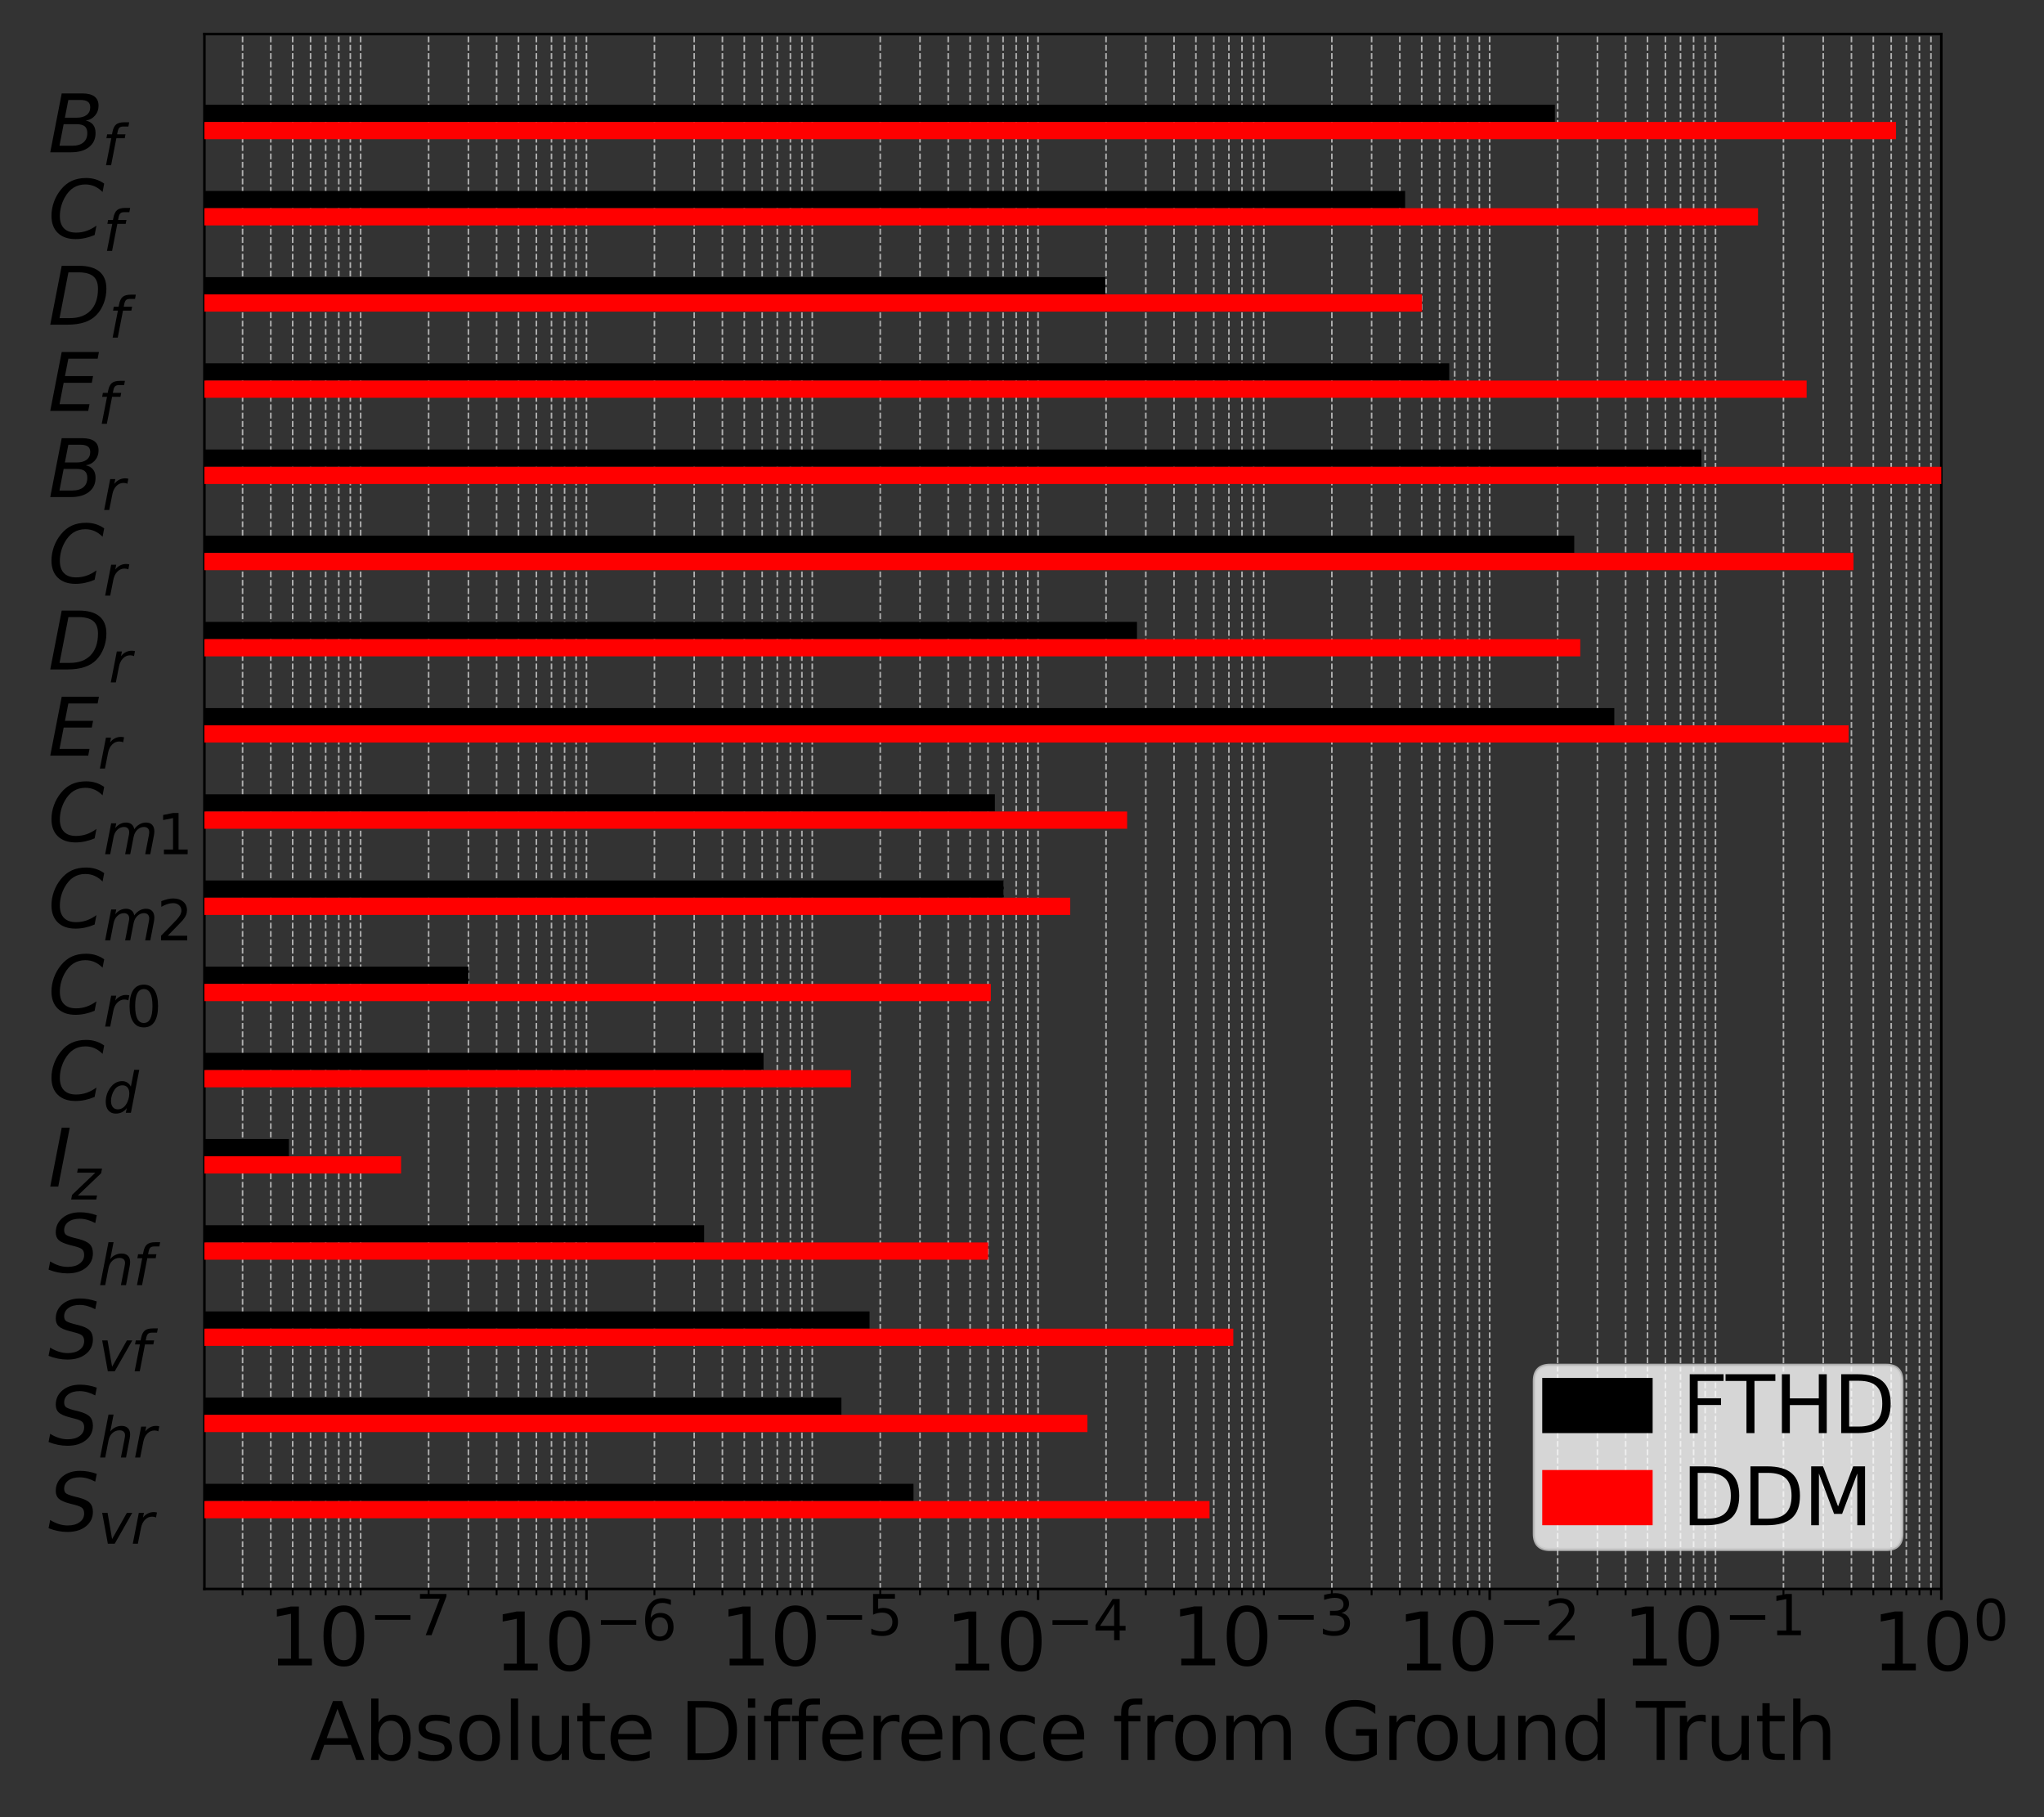<?xml version="1.0" encoding="utf-8" standalone="no"?>
<!DOCTYPE svg PUBLIC "-//W3C//DTD SVG 1.1//EN"
  "http://www.w3.org/Graphics/SVG/1.1/DTD/svg11.dtd">
<svg xmlns:xlink="http://www.w3.org/1999/xlink" width="648pt" height="576pt" viewBox="0 0 648 576" xmlns="http://www.w3.org/2000/svg" version="1.1">
 <rect x="0" y="0" width="648" height="576" fill="#333333" stroke="none"/>
 <defs>
  <style type="text/css">*{stroke-linejoin: round; stroke-linecap: butt}</style>
 </defs>
 <g id="figure_1">
  <g id="patch_1">
   <path d="M 0 576 
L 648 576 
L 648 0 
L 0 0 
L 0 576 
z
" style="fill: none"/>
  </g>
  <g id="axes_1">
   <g id="patch_2">
    <path d="M 64.8 503.656 
L 615.441 503.656 
L 615.441 10.8 
L 64.8 10.8 
L 64.8 503.656 
z
" style="fill: none"/>
   </g>
   <g id="matplotlib.axis_1">
    <g id="xtick_1">
     <g id="line2d_1">
      <path d="M 185.923 503.656 
L 185.923 10.8 
" clip-path="url(#p4a1d0c03bd)" style="fill: none; stroke-dasharray: 1.85,0.8; stroke-dashoffset: 0; stroke: #b0b0b0; stroke-width: 0.5"/>
     </g>
     <g id="line2d_2">
      <defs>
       <path id="m6b00e1be53" d="M 0 0 
L 0 3.5 
" style="stroke: #000000; stroke-width: 0.8"/>
      </defs>
      <g>
       <use xlink:href="#m6b00e1be53" x="185.923" y="503.656" style="stroke: #000000; stroke-width: 0.8"/>
      </g>
     </g>
     <g id="text_1">
      <!-- $\mathdefault{10^{-6}}$ -->
      <g transform="translate(156.548 529.652) scale(0.25 -0.25)">
       <defs>
        <path id="DejaVuSans-31" d="M 794 531 
L 1825 531 
L 1825 4091 
L 703 3866 
L 703 4441 
L 1819 4666 
L 2450 4666 
L 2450 531 
L 3481 531 
L 3481 0 
L 794 0 
L 794 531 
z
" transform="scale(0.016)"/>
        <path id="DejaVuSans-30" d="M 2034 4250 
Q 1547 4250 1301 3770 
Q 1056 3291 1056 2328 
Q 1056 1369 1301 889 
Q 1547 409 2034 409 
Q 2525 409 2770 889 
Q 3016 1369 3016 2328 
Q 3016 3291 2770 3770 
Q 2525 4250 2034 4250 
z
M 2034 4750 
Q 2819 4750 3233 4129 
Q 3647 3509 3647 2328 
Q 3647 1150 3233 529 
Q 2819 -91 2034 -91 
Q 1250 -91 836 529 
Q 422 1150 422 2328 
Q 422 3509 836 4129 
Q 1250 4750 2034 4750 
z
" transform="scale(0.016)"/>
        <path id="DejaVuSans-2212" d="M 678 2272 
L 4684 2272 
L 4684 1741 
L 678 1741 
L 678 2272 
z
" transform="scale(0.016)"/>
        <path id="DejaVuSans-36" d="M 2113 2584 
Q 1688 2584 1439 2293 
Q 1191 2003 1191 1497 
Q 1191 994 1439 701 
Q 1688 409 2113 409 
Q 2538 409 2786 701 
Q 3034 994 3034 1497 
Q 3034 2003 2786 2293 
Q 2538 2584 2113 2584 
z
M 3366 4563 
L 3366 3988 
Q 3128 4100 2886 4159 
Q 2644 4219 2406 4219 
Q 1781 4219 1451 3797 
Q 1122 3375 1075 2522 
Q 1259 2794 1537 2939 
Q 1816 3084 2150 3084 
Q 2853 3084 3261 2657 
Q 3669 2231 3669 1497 
Q 3669 778 3244 343 
Q 2819 -91 2113 -91 
Q 1303 -91 875 529 
Q 447 1150 447 2328 
Q 447 3434 972 4092 
Q 1497 4750 2381 4750 
Q 2619 4750 2861 4703 
Q 3103 4656 3366 4563 
z
" transform="scale(0.016)"/>
       </defs>
       <use xlink:href="#DejaVuSans-31" transform="translate(0 0.766)"/>
       <use xlink:href="#DejaVuSans-30" transform="translate(63.623 0.766)"/>
       <use xlink:href="#DejaVuSans-2212" transform="translate(128.203 39.047) scale(0.7)"/>
       <use xlink:href="#DejaVuSans-36" transform="translate(186.855 39.047) scale(0.7)"/>
      </g>
     </g>
    </g>
    <g id="xtick_2">
     <g id="line2d_3">
      <path d="M 329.095 503.656 
L 329.095 10.8 
" clip-path="url(#p4a1d0c03bd)" style="fill: none; stroke-dasharray: 1.85,0.8; stroke-dashoffset: 0; stroke: #b0b0b0; stroke-width: 0.5"/>
     </g>
     <g id="line2d_4">
      <g>
       <use xlink:href="#m6b00e1be53" x="329.095" y="503.656" style="stroke: #000000; stroke-width: 0.8"/>
      </g>
     </g>
     <g id="text_2">
      <!-- $\mathdefault{10^{-4}}$ -->
      <g transform="translate(299.72 529.652) scale(0.25 -0.25)">
       <defs>
        <path id="DejaVuSans-34" d="M 2419 4116 
L 825 1625 
L 2419 1625 
L 2419 4116 
z
M 2253 4666 
L 3047 4666 
L 3047 1625 
L 3713 1625 
L 3713 1100 
L 3047 1100 
L 3047 0 
L 2419 0 
L 2419 1100 
L 313 1100 
L 313 1709 
L 2253 4666 
z
" transform="scale(0.016)"/>
       </defs>
       <use xlink:href="#DejaVuSans-31" transform="translate(0 0.684)"/>
       <use xlink:href="#DejaVuSans-30" transform="translate(63.623 0.684)"/>
       <use xlink:href="#DejaVuSans-2212" transform="translate(128.203 38.966) scale(0.7)"/>
       <use xlink:href="#DejaVuSans-34" transform="translate(186.855 38.966) scale(0.7)"/>
      </g>
     </g>
    </g>
    <g id="xtick_3">
     <g id="line2d_5">
      <path d="M 472.268 503.656 
L 472.268 10.8 
" clip-path="url(#p4a1d0c03bd)" style="fill: none; stroke-dasharray: 1.85,0.8; stroke-dashoffset: 0; stroke: #b0b0b0; stroke-width: 0.5"/>
     </g>
     <g id="line2d_6">
      <g>
       <use xlink:href="#m6b00e1be53" x="472.268" y="503.656" style="stroke: #000000; stroke-width: 0.8"/>
      </g>
     </g>
     <g id="text_3">
      <!-- $\mathdefault{10^{-2}}$ -->
      <g transform="translate(442.893 529.652) scale(0.25 -0.25)">
       <defs>
        <path id="DejaVuSans-32" d="M 1228 531 
L 3431 531 
L 3431 0 
L 469 0 
L 469 531 
Q 828 903 1448 1529 
Q 2069 2156 2228 2338 
Q 2531 2678 2651 2914 
Q 2772 3150 2772 3378 
Q 2772 3750 2511 3984 
Q 2250 4219 1831 4219 
Q 1534 4219 1204 4116 
Q 875 4013 500 3803 
L 500 4441 
Q 881 4594 1212 4672 
Q 1544 4750 1819 4750 
Q 2544 4750 2975 4387 
Q 3406 4025 3406 3419 
Q 3406 3131 3298 2873 
Q 3191 2616 2906 2266 
Q 2828 2175 2409 1742 
Q 1991 1309 1228 531 
z
" transform="scale(0.016)"/>
       </defs>
       <use xlink:href="#DejaVuSans-31" transform="translate(0 0.766)"/>
       <use xlink:href="#DejaVuSans-30" transform="translate(63.623 0.766)"/>
       <use xlink:href="#DejaVuSans-2212" transform="translate(128.203 39.047) scale(0.7)"/>
       <use xlink:href="#DejaVuSans-32" transform="translate(186.855 39.047) scale(0.7)"/>
      </g>
     </g>
    </g>
    <g id="xtick_4">
     <g id="line2d_7">
      <path d="M 615.441 503.656 
L 615.441 10.8 
" clip-path="url(#p4a1d0c03bd)" style="fill: none; stroke-dasharray: 1.85,0.8; stroke-dashoffset: 0; stroke: #b0b0b0; stroke-width: 0.5"/>
     </g>
     <g id="line2d_8">
      <g>
       <use xlink:href="#m6b00e1be53" x="615.441" y="503.656" style="stroke: #000000; stroke-width: 0.8"/>
      </g>
     </g>
     <g id="text_4">
      <!-- $\mathdefault{10^{0}}$ -->
      <g transform="translate(593.441 529.652) scale(0.25 -0.25)">
       <use xlink:href="#DejaVuSans-31" transform="translate(0 0.766)"/>
       <use xlink:href="#DejaVuSans-30" transform="translate(63.623 0.766)"/>
       <use xlink:href="#DejaVuSans-30" transform="translate(128.203 39.047) scale(0.7)"/>
      </g>
     </g>
    </g>
    <g id="xtick_5">
     <g id="line2d_9">
      <path d="M 76.905 503.656 
L 76.905 10.8 
" clip-path="url(#p4a1d0c03bd)" style="fill: none; stroke-dasharray: 1.85,0.8; stroke-dashoffset: 0; stroke: #b0b0b0; stroke-width: 0.5"/>
     </g>
     <g id="line2d_10">
      <defs>
       <path id="m006065f4b4" d="M 0 0 
L 0 2 
" style="stroke: #000000; stroke-width: 0.6"/>
      </defs>
      <g>
       <use xlink:href="#m006065f4b4" x="76.905" y="503.656" style="stroke: #000000; stroke-width: 0.6"/>
      </g>
     </g>
    </g>
    <g id="xtick_6">
     <g id="line2d_11">
      <path d="M 85.849 503.656 
L 85.849 10.8 
" clip-path="url(#p4a1d0c03bd)" style="fill: none; stroke-dasharray: 1.85,0.8; stroke-dashoffset: 0; stroke: #b0b0b0; stroke-width: 0.5"/>
     </g>
     <g id="line2d_12">
      <g>
       <use xlink:href="#m006065f4b4" x="85.849" y="503.656" style="stroke: #000000; stroke-width: 0.6"/>
      </g>
     </g>
    </g>
    <g id="xtick_7">
     <g id="line2d_13">
      <path d="M 92.787 503.656 
L 92.787 10.8 
" clip-path="url(#p4a1d0c03bd)" style="fill: none; stroke-dasharray: 1.85,0.8; stroke-dashoffset: 0; stroke: #b0b0b0; stroke-width: 0.5"/>
     </g>
     <g id="line2d_14">
      <g>
       <use xlink:href="#m006065f4b4" x="92.787" y="503.656" style="stroke: #000000; stroke-width: 0.6"/>
      </g>
     </g>
    </g>
    <g id="xtick_8">
     <g id="line2d_15">
      <path d="M 98.455 503.656 
L 98.455 10.8 
" clip-path="url(#p4a1d0c03bd)" style="fill: none; stroke-dasharray: 1.85,0.8; stroke-dashoffset: 0; stroke: #b0b0b0; stroke-width: 0.5"/>
     </g>
     <g id="line2d_16">
      <g>
       <use xlink:href="#m006065f4b4" x="98.455" y="503.656" style="stroke: #000000; stroke-width: 0.6"/>
      </g>
     </g>
    </g>
    <g id="xtick_9">
     <g id="line2d_17">
      <path d="M 103.248 503.656 
L 103.248 10.8 
" clip-path="url(#p4a1d0c03bd)" style="fill: none; stroke-dasharray: 1.85,0.8; stroke-dashoffset: 0; stroke: #b0b0b0; stroke-width: 0.5"/>
     </g>
     <g id="line2d_18">
      <g>
       <use xlink:href="#m006065f4b4" x="103.248" y="503.656" style="stroke: #000000; stroke-width: 0.6"/>
      </g>
     </g>
    </g>
    <g id="xtick_10">
     <g id="line2d_19">
      <path d="M 107.399 503.656 
L 107.399 10.8 
" clip-path="url(#p4a1d0c03bd)" style="fill: none; stroke-dasharray: 1.85,0.8; stroke-dashoffset: 0; stroke: #b0b0b0; stroke-width: 0.5"/>
     </g>
     <g id="line2d_20">
      <g>
       <use xlink:href="#m006065f4b4" x="107.399" y="503.656" style="stroke: #000000; stroke-width: 0.6"/>
      </g>
     </g>
    </g>
    <g id="xtick_11">
     <g id="line2d_21">
      <path d="M 111.061 503.656 
L 111.061 10.8 
" clip-path="url(#p4a1d0c03bd)" style="fill: none; stroke-dasharray: 1.85,0.8; stroke-dashoffset: 0; stroke: #b0b0b0; stroke-width: 0.5"/>
     </g>
     <g id="line2d_22">
      <g>
       <use xlink:href="#m006065f4b4" x="111.061" y="503.656" style="stroke: #000000; stroke-width: 0.6"/>
      </g>
     </g>
    </g>
    <g id="xtick_12">
     <g id="line2d_23">
      <path d="M 114.336 503.656 
L 114.336 10.8 
" clip-path="url(#p4a1d0c03bd)" style="fill: none; stroke-dasharray: 1.85,0.8; stroke-dashoffset: 0; stroke: #b0b0b0; stroke-width: 0.5"/>
     </g>
     <g id="line2d_24">
      <g>
       <use xlink:href="#m006065f4b4" x="114.336" y="503.656" style="stroke: #000000; stroke-width: 0.6"/>
      </g>
     </g>
     <g id="text_5">
      <!-- $\mathdefault{10^{-7}}$ -->
      <g transform="translate(84.961 528.052) scale(0.25 -0.25)">
       <defs>
        <path id="DejaVuSans-37" d="M 525 4666 
L 3525 4666 
L 3525 4397 
L 1831 0 
L 1172 0 
L 2766 4134 
L 525 4134 
L 525 4666 
z
" transform="scale(0.016)"/>
       </defs>
       <use xlink:href="#DejaVuSans-31" transform="translate(0 0.684)"/>
       <use xlink:href="#DejaVuSans-30" transform="translate(63.623 0.684)"/>
       <use xlink:href="#DejaVuSans-2212" transform="translate(128.203 38.966) scale(0.7)"/>
       <use xlink:href="#DejaVuSans-37" transform="translate(186.855 38.966) scale(0.7)"/>
      </g>
     </g>
    </g>
    <g id="xtick_13">
     <g id="line2d_25">
      <path d="M 135.886 503.656 
L 135.886 10.8 
" clip-path="url(#p4a1d0c03bd)" style="fill: none; stroke-dasharray: 1.85,0.8; stroke-dashoffset: 0; stroke: #b0b0b0; stroke-width: 0.5"/>
     </g>
     <g id="line2d_26">
      <g>
       <use xlink:href="#m006065f4b4" x="135.886" y="503.656" style="stroke: #000000; stroke-width: 0.6"/>
      </g>
     </g>
    </g>
    <g id="xtick_14">
     <g id="line2d_27">
      <path d="M 148.492 503.656 
L 148.492 10.8 
" clip-path="url(#p4a1d0c03bd)" style="fill: none; stroke-dasharray: 1.85,0.8; stroke-dashoffset: 0; stroke: #b0b0b0; stroke-width: 0.5"/>
     </g>
     <g id="line2d_28">
      <g>
       <use xlink:href="#m006065f4b4" x="148.492" y="503.656" style="stroke: #000000; stroke-width: 0.6"/>
      </g>
     </g>
    </g>
    <g id="xtick_15">
     <g id="line2d_29">
      <path d="M 157.436 503.656 
L 157.436 10.8 
" clip-path="url(#p4a1d0c03bd)" style="fill: none; stroke-dasharray: 1.85,0.8; stroke-dashoffset: 0; stroke: #b0b0b0; stroke-width: 0.5"/>
     </g>
     <g id="line2d_30">
      <g>
       <use xlink:href="#m006065f4b4" x="157.436" y="503.656" style="stroke: #000000; stroke-width: 0.6"/>
      </g>
     </g>
    </g>
    <g id="xtick_16">
     <g id="line2d_31">
      <path d="M 164.373 503.656 
L 164.373 10.8 
" clip-path="url(#p4a1d0c03bd)" style="fill: none; stroke-dasharray: 1.85,0.8; stroke-dashoffset: 0; stroke: #b0b0b0; stroke-width: 0.5"/>
     </g>
     <g id="line2d_32">
      <g>
       <use xlink:href="#m006065f4b4" x="164.373" y="503.656" style="stroke: #000000; stroke-width: 0.6"/>
      </g>
     </g>
    </g>
    <g id="xtick_17">
     <g id="line2d_33">
      <path d="M 170.041 503.656 
L 170.041 10.8 
" clip-path="url(#p4a1d0c03bd)" style="fill: none; stroke-dasharray: 1.85,0.8; stroke-dashoffset: 0; stroke: #b0b0b0; stroke-width: 0.5"/>
     </g>
     <g id="line2d_34">
      <g>
       <use xlink:href="#m006065f4b4" x="170.041" y="503.656" style="stroke: #000000; stroke-width: 0.6"/>
      </g>
     </g>
    </g>
    <g id="xtick_18">
     <g id="line2d_35">
      <path d="M 174.834 503.656 
L 174.834 10.8 
" clip-path="url(#p4a1d0c03bd)" style="fill: none; stroke-dasharray: 1.85,0.8; stroke-dashoffset: 0; stroke: #b0b0b0; stroke-width: 0.5"/>
     </g>
     <g id="line2d_36">
      <g>
       <use xlink:href="#m006065f4b4" x="174.834" y="503.656" style="stroke: #000000; stroke-width: 0.6"/>
      </g>
     </g>
    </g>
    <g id="xtick_19">
     <g id="line2d_37">
      <path d="M 178.985 503.656 
L 178.985 10.8 
" clip-path="url(#p4a1d0c03bd)" style="fill: none; stroke-dasharray: 1.85,0.8; stroke-dashoffset: 0; stroke: #b0b0b0; stroke-width: 0.5"/>
     </g>
     <g id="line2d_38">
      <g>
       <use xlink:href="#m006065f4b4" x="178.985" y="503.656" style="stroke: #000000; stroke-width: 0.6"/>
      </g>
     </g>
    </g>
    <g id="xtick_20">
     <g id="line2d_39">
      <path d="M 182.647 503.656 
L 182.647 10.8 
" clip-path="url(#p4a1d0c03bd)" style="fill: none; stroke-dasharray: 1.85,0.8; stroke-dashoffset: 0; stroke: #b0b0b0; stroke-width: 0.5"/>
     </g>
     <g id="line2d_40">
      <g>
       <use xlink:href="#m006065f4b4" x="182.647" y="503.656" style="stroke: #000000; stroke-width: 0.6"/>
      </g>
     </g>
    </g>
    <g id="xtick_21">
     <g id="line2d_41">
      <path d="M 207.472 503.656 
L 207.472 10.8 
" clip-path="url(#p4a1d0c03bd)" style="fill: none; stroke-dasharray: 1.85,0.8; stroke-dashoffset: 0; stroke: #b0b0b0; stroke-width: 0.5"/>
     </g>
     <g id="line2d_42">
      <g>
       <use xlink:href="#m006065f4b4" x="207.472" y="503.656" style="stroke: #000000; stroke-width: 0.6"/>
      </g>
     </g>
    </g>
    <g id="xtick_22">
     <g id="line2d_43">
      <path d="M 220.078 503.656 
L 220.078 10.8 
" clip-path="url(#p4a1d0c03bd)" style="fill: none; stroke-dasharray: 1.85,0.8; stroke-dashoffset: 0; stroke: #b0b0b0; stroke-width: 0.5"/>
     </g>
     <g id="line2d_44">
      <g>
       <use xlink:href="#m006065f4b4" x="220.078" y="503.656" style="stroke: #000000; stroke-width: 0.6"/>
      </g>
     </g>
    </g>
    <g id="xtick_23">
     <g id="line2d_45">
      <path d="M 229.022 503.656 
L 229.022 10.8 
" clip-path="url(#p4a1d0c03bd)" style="fill: none; stroke-dasharray: 1.85,0.8; stroke-dashoffset: 0; stroke: #b0b0b0; stroke-width: 0.5"/>
     </g>
     <g id="line2d_46">
      <g>
       <use xlink:href="#m006065f4b4" x="229.022" y="503.656" style="stroke: #000000; stroke-width: 0.6"/>
      </g>
     </g>
    </g>
    <g id="xtick_24">
     <g id="line2d_47">
      <path d="M 235.959 503.656 
L 235.959 10.8 
" clip-path="url(#p4a1d0c03bd)" style="fill: none; stroke-dasharray: 1.85,0.8; stroke-dashoffset: 0; stroke: #b0b0b0; stroke-width: 0.5"/>
     </g>
     <g id="line2d_48">
      <g>
       <use xlink:href="#m006065f4b4" x="235.959" y="503.656" style="stroke: #000000; stroke-width: 0.6"/>
      </g>
     </g>
    </g>
    <g id="xtick_25">
     <g id="line2d_49">
      <path d="M 241.628 503.656 
L 241.628 10.8 
" clip-path="url(#p4a1d0c03bd)" style="fill: none; stroke-dasharray: 1.85,0.8; stroke-dashoffset: 0; stroke: #b0b0b0; stroke-width: 0.5"/>
     </g>
     <g id="line2d_50">
      <g>
       <use xlink:href="#m006065f4b4" x="241.628" y="503.656" style="stroke: #000000; stroke-width: 0.6"/>
      </g>
     </g>
    </g>
    <g id="xtick_26">
     <g id="line2d_51">
      <path d="M 246.42 503.656 
L 246.42 10.8 
" clip-path="url(#p4a1d0c03bd)" style="fill: none; stroke-dasharray: 1.85,0.8; stroke-dashoffset: 0; stroke: #b0b0b0; stroke-width: 0.5"/>
     </g>
     <g id="line2d_52">
      <g>
       <use xlink:href="#m006065f4b4" x="246.42" y="503.656" style="stroke: #000000; stroke-width: 0.6"/>
      </g>
     </g>
    </g>
    <g id="xtick_27">
     <g id="line2d_53">
      <path d="M 250.572 503.656 
L 250.572 10.8 
" clip-path="url(#p4a1d0c03bd)" style="fill: none; stroke-dasharray: 1.85,0.8; stroke-dashoffset: 0; stroke: #b0b0b0; stroke-width: 0.5"/>
     </g>
     <g id="line2d_54">
      <g>
       <use xlink:href="#m006065f4b4" x="250.572" y="503.656" style="stroke: #000000; stroke-width: 0.6"/>
      </g>
     </g>
    </g>
    <g id="xtick_28">
     <g id="line2d_55">
      <path d="M 254.233 503.656 
L 254.233 10.8 
" clip-path="url(#p4a1d0c03bd)" style="fill: none; stroke-dasharray: 1.85,0.8; stroke-dashoffset: 0; stroke: #b0b0b0; stroke-width: 0.5"/>
     </g>
     <g id="line2d_56">
      <g>
       <use xlink:href="#m006065f4b4" x="254.233" y="503.656" style="stroke: #000000; stroke-width: 0.6"/>
      </g>
     </g>
    </g>
    <g id="xtick_29">
     <g id="line2d_57">
      <path d="M 257.509 503.656 
L 257.509 10.8 
" clip-path="url(#p4a1d0c03bd)" style="fill: none; stroke-dasharray: 1.85,0.8; stroke-dashoffset: 0; stroke: #b0b0b0; stroke-width: 0.5"/>
     </g>
     <g id="line2d_58">
      <g>
       <use xlink:href="#m006065f4b4" x="257.509" y="503.656" style="stroke: #000000; stroke-width: 0.6"/>
      </g>
     </g>
     <g id="text_6">
      <!-- $\mathdefault{10^{-5}}$ -->
      <g transform="translate(228.134 528.052) scale(0.25 -0.25)">
       <defs>
        <path id="DejaVuSans-35" d="M 691 4666 
L 3169 4666 
L 3169 4134 
L 1269 4134 
L 1269 2991 
Q 1406 3038 1543 3061 
Q 1681 3084 1819 3084 
Q 2600 3084 3056 2656 
Q 3513 2228 3513 1497 
Q 3513 744 3044 326 
Q 2575 -91 1722 -91 
Q 1428 -91 1123 -41 
Q 819 9 494 109 
L 494 744 
Q 775 591 1075 516 
Q 1375 441 1709 441 
Q 2250 441 2565 725 
Q 2881 1009 2881 1497 
Q 2881 1984 2565 2268 
Q 2250 2553 1709 2553 
Q 1456 2553 1204 2497 
Q 953 2441 691 2322 
L 691 4666 
z
" transform="scale(0.016)"/>
       </defs>
       <use xlink:href="#DejaVuSans-31" transform="translate(0 0.684)"/>
       <use xlink:href="#DejaVuSans-30" transform="translate(63.623 0.684)"/>
       <use xlink:href="#DejaVuSans-2212" transform="translate(128.203 38.966) scale(0.7)"/>
       <use xlink:href="#DejaVuSans-35" transform="translate(186.855 38.966) scale(0.7)"/>
      </g>
     </g>
    </g>
    <g id="xtick_30">
     <g id="line2d_59">
      <path d="M 279.059 503.656 
L 279.059 10.8 
" clip-path="url(#p4a1d0c03bd)" style="fill: none; stroke-dasharray: 1.85,0.8; stroke-dashoffset: 0; stroke: #b0b0b0; stroke-width: 0.5"/>
     </g>
     <g id="line2d_60">
      <g>
       <use xlink:href="#m006065f4b4" x="279.059" y="503.656" style="stroke: #000000; stroke-width: 0.6"/>
      </g>
     </g>
    </g>
    <g id="xtick_31">
     <g id="line2d_61">
      <path d="M 291.664 503.656 
L 291.664 10.8 
" clip-path="url(#p4a1d0c03bd)" style="fill: none; stroke-dasharray: 1.85,0.8; stroke-dashoffset: 0; stroke: #b0b0b0; stroke-width: 0.5"/>
     </g>
     <g id="line2d_62">
      <g>
       <use xlink:href="#m006065f4b4" x="291.664" y="503.656" style="stroke: #000000; stroke-width: 0.6"/>
      </g>
     </g>
    </g>
    <g id="xtick_32">
     <g id="line2d_63">
      <path d="M 300.608 503.656 
L 300.608 10.8 
" clip-path="url(#p4a1d0c03bd)" style="fill: none; stroke-dasharray: 1.85,0.8; stroke-dashoffset: 0; stroke: #b0b0b0; stroke-width: 0.5"/>
     </g>
     <g id="line2d_64">
      <g>
       <use xlink:href="#m006065f4b4" x="300.608" y="503.656" style="stroke: #000000; stroke-width: 0.6"/>
      </g>
     </g>
    </g>
    <g id="xtick_33">
     <g id="line2d_65">
      <path d="M 307.546 503.656 
L 307.546 10.8 
" clip-path="url(#p4a1d0c03bd)" style="fill: none; stroke-dasharray: 1.85,0.8; stroke-dashoffset: 0; stroke: #b0b0b0; stroke-width: 0.5"/>
     </g>
     <g id="line2d_66">
      <g>
       <use xlink:href="#m006065f4b4" x="307.546" y="503.656" style="stroke: #000000; stroke-width: 0.6"/>
      </g>
     </g>
    </g>
    <g id="xtick_34">
     <g id="line2d_67">
      <path d="M 313.214 503.656 
L 313.214 10.8 
" clip-path="url(#p4a1d0c03bd)" style="fill: none; stroke-dasharray: 1.85,0.8; stroke-dashoffset: 0; stroke: #b0b0b0; stroke-width: 0.5"/>
     </g>
     <g id="line2d_68">
      <g>
       <use xlink:href="#m006065f4b4" x="313.214" y="503.656" style="stroke: #000000; stroke-width: 0.6"/>
      </g>
     </g>
    </g>
    <g id="xtick_35">
     <g id="line2d_69">
      <path d="M 318.006 503.656 
L 318.006 10.8 
" clip-path="url(#p4a1d0c03bd)" style="fill: none; stroke-dasharray: 1.85,0.8; stroke-dashoffset: 0; stroke: #b0b0b0; stroke-width: 0.5"/>
     </g>
     <g id="line2d_70">
      <g>
       <use xlink:href="#m006065f4b4" x="318.006" y="503.656" style="stroke: #000000; stroke-width: 0.6"/>
      </g>
     </g>
    </g>
    <g id="xtick_36">
     <g id="line2d_71">
      <path d="M 322.158 503.656 
L 322.158 10.8 
" clip-path="url(#p4a1d0c03bd)" style="fill: none; stroke-dasharray: 1.85,0.8; stroke-dashoffset: 0; stroke: #b0b0b0; stroke-width: 0.5"/>
     </g>
     <g id="line2d_72">
      <g>
       <use xlink:href="#m006065f4b4" x="322.158" y="503.656" style="stroke: #000000; stroke-width: 0.6"/>
      </g>
     </g>
    </g>
    <g id="xtick_37">
     <g id="line2d_73">
      <path d="M 325.82 503.656 
L 325.82 10.8 
" clip-path="url(#p4a1d0c03bd)" style="fill: none; stroke-dasharray: 1.85,0.8; stroke-dashoffset: 0; stroke: #b0b0b0; stroke-width: 0.5"/>
     </g>
     <g id="line2d_74">
      <g>
       <use xlink:href="#m006065f4b4" x="325.82" y="503.656" style="stroke: #000000; stroke-width: 0.6"/>
      </g>
     </g>
    </g>
    <g id="xtick_38">
     <g id="line2d_75">
      <path d="M 350.645 503.656 
L 350.645 10.8 
" clip-path="url(#p4a1d0c03bd)" style="fill: none; stroke-dasharray: 1.85,0.8; stroke-dashoffset: 0; stroke: #b0b0b0; stroke-width: 0.5"/>
     </g>
     <g id="line2d_76">
      <g>
       <use xlink:href="#m006065f4b4" x="350.645" y="503.656" style="stroke: #000000; stroke-width: 0.6"/>
      </g>
     </g>
    </g>
    <g id="xtick_39">
     <g id="line2d_77">
      <path d="M 363.251 503.656 
L 363.251 10.8 
" clip-path="url(#p4a1d0c03bd)" style="fill: none; stroke-dasharray: 1.85,0.8; stroke-dashoffset: 0; stroke: #b0b0b0; stroke-width: 0.5"/>
     </g>
     <g id="line2d_78">
      <g>
       <use xlink:href="#m006065f4b4" x="363.251" y="503.656" style="stroke: #000000; stroke-width: 0.6"/>
      </g>
     </g>
    </g>
    <g id="xtick_40">
     <g id="line2d_79">
      <path d="M 372.195 503.656 
L 372.195 10.8 
" clip-path="url(#p4a1d0c03bd)" style="fill: none; stroke-dasharray: 1.85,0.8; stroke-dashoffset: 0; stroke: #b0b0b0; stroke-width: 0.5"/>
     </g>
     <g id="line2d_80">
      <g>
       <use xlink:href="#m006065f4b4" x="372.195" y="503.656" style="stroke: #000000; stroke-width: 0.6"/>
      </g>
     </g>
    </g>
    <g id="xtick_41">
     <g id="line2d_81">
      <path d="M 379.132 503.656 
L 379.132 10.8 
" clip-path="url(#p4a1d0c03bd)" style="fill: none; stroke-dasharray: 1.85,0.8; stroke-dashoffset: 0; stroke: #b0b0b0; stroke-width: 0.5"/>
     </g>
     <g id="line2d_82">
      <g>
       <use xlink:href="#m006065f4b4" x="379.132" y="503.656" style="stroke: #000000; stroke-width: 0.6"/>
      </g>
     </g>
    </g>
    <g id="xtick_42">
     <g id="line2d_83">
      <path d="M 384.8 503.656 
L 384.8 10.8 
" clip-path="url(#p4a1d0c03bd)" style="fill: none; stroke-dasharray: 1.85,0.8; stroke-dashoffset: 0; stroke: #b0b0b0; stroke-width: 0.5"/>
     </g>
     <g id="line2d_84">
      <g>
       <use xlink:href="#m006065f4b4" x="384.8" y="503.656" style="stroke: #000000; stroke-width: 0.6"/>
      </g>
     </g>
    </g>
    <g id="xtick_43">
     <g id="line2d_85">
      <path d="M 389.593 503.656 
L 389.593 10.8 
" clip-path="url(#p4a1d0c03bd)" style="fill: none; stroke-dasharray: 1.85,0.8; stroke-dashoffset: 0; stroke: #b0b0b0; stroke-width: 0.5"/>
     </g>
     <g id="line2d_86">
      <g>
       <use xlink:href="#m006065f4b4" x="389.593" y="503.656" style="stroke: #000000; stroke-width: 0.6"/>
      </g>
     </g>
    </g>
    <g id="xtick_44">
     <g id="line2d_87">
      <path d="M 393.744 503.656 
L 393.744 10.8 
" clip-path="url(#p4a1d0c03bd)" style="fill: none; stroke-dasharray: 1.85,0.8; stroke-dashoffset: 0; stroke: #b0b0b0; stroke-width: 0.5"/>
     </g>
     <g id="line2d_88">
      <g>
       <use xlink:href="#m006065f4b4" x="393.744" y="503.656" style="stroke: #000000; stroke-width: 0.6"/>
      </g>
     </g>
    </g>
    <g id="xtick_45">
     <g id="line2d_89">
      <path d="M 397.406 503.656 
L 397.406 10.8 
" clip-path="url(#p4a1d0c03bd)" style="fill: none; stroke-dasharray: 1.85,0.8; stroke-dashoffset: 0; stroke: #b0b0b0; stroke-width: 0.5"/>
     </g>
     <g id="line2d_90">
      <g>
       <use xlink:href="#m006065f4b4" x="397.406" y="503.656" style="stroke: #000000; stroke-width: 0.6"/>
      </g>
     </g>
    </g>
    <g id="xtick_46">
     <g id="line2d_91">
      <path d="M 400.682 503.656 
L 400.682 10.8 
" clip-path="url(#p4a1d0c03bd)" style="fill: none; stroke-dasharray: 1.85,0.8; stroke-dashoffset: 0; stroke: #b0b0b0; stroke-width: 0.5"/>
     </g>
     <g id="line2d_92">
      <g>
       <use xlink:href="#m006065f4b4" x="400.682" y="503.656" style="stroke: #000000; stroke-width: 0.6"/>
      </g>
     </g>
     <g id="text_7">
      <!-- $\mathdefault{10^{-3}}$ -->
      <g transform="translate(371.307 528.052) scale(0.25 -0.25)">
       <defs>
        <path id="DejaVuSans-33" d="M 2597 2516 
Q 3050 2419 3304 2112 
Q 3559 1806 3559 1356 
Q 3559 666 3084 287 
Q 2609 -91 1734 -91 
Q 1441 -91 1130 -33 
Q 819 25 488 141 
L 488 750 
Q 750 597 1062 519 
Q 1375 441 1716 441 
Q 2309 441 2620 675 
Q 2931 909 2931 1356 
Q 2931 1769 2642 2001 
Q 2353 2234 1838 2234 
L 1294 2234 
L 1294 2753 
L 1863 2753 
Q 2328 2753 2575 2939 
Q 2822 3125 2822 3475 
Q 2822 3834 2567 4026 
Q 2313 4219 1838 4219 
Q 1578 4219 1281 4162 
Q 984 4106 628 3988 
L 628 4550 
Q 988 4650 1302 4700 
Q 1616 4750 1894 4750 
Q 2613 4750 3031 4423 
Q 3450 4097 3450 3541 
Q 3450 3153 3228 2886 
Q 3006 2619 2597 2516 
z
" transform="scale(0.016)"/>
       </defs>
       <use xlink:href="#DejaVuSans-31" transform="translate(0 0.766)"/>
       <use xlink:href="#DejaVuSans-30" transform="translate(63.623 0.766)"/>
       <use xlink:href="#DejaVuSans-2212" transform="translate(128.203 39.047) scale(0.7)"/>
       <use xlink:href="#DejaVuSans-33" transform="translate(186.855 39.047) scale(0.7)"/>
      </g>
     </g>
    </g>
    <g id="xtick_47">
     <g id="line2d_93">
      <path d="M 422.231 503.656 
L 422.231 10.8 
" clip-path="url(#p4a1d0c03bd)" style="fill: none; stroke-dasharray: 1.85,0.8; stroke-dashoffset: 0; stroke: #b0b0b0; stroke-width: 0.5"/>
     </g>
     <g id="line2d_94">
      <g>
       <use xlink:href="#m006065f4b4" x="422.231" y="503.656" style="stroke: #000000; stroke-width: 0.6"/>
      </g>
     </g>
    </g>
    <g id="xtick_48">
     <g id="line2d_95">
      <path d="M 434.837 503.656 
L 434.837 10.8 
" clip-path="url(#p4a1d0c03bd)" style="fill: none; stroke-dasharray: 1.85,0.8; stroke-dashoffset: 0; stroke: #b0b0b0; stroke-width: 0.5"/>
     </g>
     <g id="line2d_96">
      <g>
       <use xlink:href="#m006065f4b4" x="434.837" y="503.656" style="stroke: #000000; stroke-width: 0.6"/>
      </g>
     </g>
    </g>
    <g id="xtick_49">
     <g id="line2d_97">
      <path d="M 443.781 503.656 
L 443.781 10.8 
" clip-path="url(#p4a1d0c03bd)" style="fill: none; stroke-dasharray: 1.85,0.8; stroke-dashoffset: 0; stroke: #b0b0b0; stroke-width: 0.5"/>
     </g>
     <g id="line2d_98">
      <g>
       <use xlink:href="#m006065f4b4" x="443.781" y="503.656" style="stroke: #000000; stroke-width: 0.6"/>
      </g>
     </g>
    </g>
    <g id="xtick_50">
     <g id="line2d_99">
      <path d="M 450.718 503.656 
L 450.718 10.8 
" clip-path="url(#p4a1d0c03bd)" style="fill: none; stroke-dasharray: 1.85,0.8; stroke-dashoffset: 0; stroke: #b0b0b0; stroke-width: 0.5"/>
     </g>
     <g id="line2d_100">
      <g>
       <use xlink:href="#m006065f4b4" x="450.718" y="503.656" style="stroke: #000000; stroke-width: 0.6"/>
      </g>
     </g>
    </g>
    <g id="xtick_51">
     <g id="line2d_101">
      <path d="M 456.387 503.656 
L 456.387 10.8 
" clip-path="url(#p4a1d0c03bd)" style="fill: none; stroke-dasharray: 1.85,0.8; stroke-dashoffset: 0; stroke: #b0b0b0; stroke-width: 0.5"/>
     </g>
     <g id="line2d_102">
      <g>
       <use xlink:href="#m006065f4b4" x="456.387" y="503.656" style="stroke: #000000; stroke-width: 0.6"/>
      </g>
     </g>
    </g>
    <g id="xtick_52">
     <g id="line2d_103">
      <path d="M 461.179 503.656 
L 461.179 10.8 
" clip-path="url(#p4a1d0c03bd)" style="fill: none; stroke-dasharray: 1.85,0.8; stroke-dashoffset: 0; stroke: #b0b0b0; stroke-width: 0.5"/>
     </g>
     <g id="line2d_104">
      <g>
       <use xlink:href="#m006065f4b4" x="461.179" y="503.656" style="stroke: #000000; stroke-width: 0.6"/>
      </g>
     </g>
    </g>
    <g id="xtick_53">
     <g id="line2d_105">
      <path d="M 465.33 503.656 
L 465.33 10.8 
" clip-path="url(#p4a1d0c03bd)" style="fill: none; stroke-dasharray: 1.85,0.8; stroke-dashoffset: 0; stroke: #b0b0b0; stroke-width: 0.5"/>
     </g>
     <g id="line2d_106">
      <g>
       <use xlink:href="#m006065f4b4" x="465.33" y="503.656" style="stroke: #000000; stroke-width: 0.6"/>
      </g>
     </g>
    </g>
    <g id="xtick_54">
     <g id="line2d_107">
      <path d="M 468.992 503.656 
L 468.992 10.8 
" clip-path="url(#p4a1d0c03bd)" style="fill: none; stroke-dasharray: 1.85,0.8; stroke-dashoffset: 0; stroke: #b0b0b0; stroke-width: 0.5"/>
     </g>
     <g id="line2d_108">
      <g>
       <use xlink:href="#m006065f4b4" x="468.992" y="503.656" style="stroke: #000000; stroke-width: 0.6"/>
      </g>
     </g>
    </g>
    <g id="xtick_55">
     <g id="line2d_109">
      <path d="M 493.818 503.656 
L 493.818 10.8 
" clip-path="url(#p4a1d0c03bd)" style="fill: none; stroke-dasharray: 1.85,0.8; stroke-dashoffset: 0; stroke: #b0b0b0; stroke-width: 0.5"/>
     </g>
     <g id="line2d_110">
      <g>
       <use xlink:href="#m006065f4b4" x="493.818" y="503.656" style="stroke: #000000; stroke-width: 0.6"/>
      </g>
     </g>
    </g>
    <g id="xtick_56">
     <g id="line2d_111">
      <path d="M 506.423 503.656 
L 506.423 10.8 
" clip-path="url(#p4a1d0c03bd)" style="fill: none; stroke-dasharray: 1.85,0.8; stroke-dashoffset: 0; stroke: #b0b0b0; stroke-width: 0.5"/>
     </g>
     <g id="line2d_112">
      <g>
       <use xlink:href="#m006065f4b4" x="506.423" y="503.656" style="stroke: #000000; stroke-width: 0.6"/>
      </g>
     </g>
    </g>
    <g id="xtick_57">
     <g id="line2d_113">
      <path d="M 515.367 503.656 
L 515.367 10.8 
" clip-path="url(#p4a1d0c03bd)" style="fill: none; stroke-dasharray: 1.85,0.8; stroke-dashoffset: 0; stroke: #b0b0b0; stroke-width: 0.5"/>
     </g>
     <g id="line2d_114">
      <g>
       <use xlink:href="#m006065f4b4" x="515.367" y="503.656" style="stroke: #000000; stroke-width: 0.6"/>
      </g>
     </g>
    </g>
    <g id="xtick_58">
     <g id="line2d_115">
      <path d="M 522.305 503.656 
L 522.305 10.8 
" clip-path="url(#p4a1d0c03bd)" style="fill: none; stroke-dasharray: 1.85,0.8; stroke-dashoffset: 0; stroke: #b0b0b0; stroke-width: 0.5"/>
     </g>
     <g id="line2d_116">
      <g>
       <use xlink:href="#m006065f4b4" x="522.305" y="503.656" style="stroke: #000000; stroke-width: 0.6"/>
      </g>
     </g>
    </g>
    <g id="xtick_59">
     <g id="line2d_117">
      <path d="M 527.973 503.656 
L 527.973 10.8 
" clip-path="url(#p4a1d0c03bd)" style="fill: none; stroke-dasharray: 1.85,0.8; stroke-dashoffset: 0; stroke: #b0b0b0; stroke-width: 0.5"/>
     </g>
     <g id="line2d_118">
      <g>
       <use xlink:href="#m006065f4b4" x="527.973" y="503.656" style="stroke: #000000; stroke-width: 0.6"/>
      </g>
     </g>
    </g>
    <g id="xtick_60">
     <g id="line2d_119">
      <path d="M 532.765 503.656 
L 532.765 10.8 
" clip-path="url(#p4a1d0c03bd)" style="fill: none; stroke-dasharray: 1.85,0.8; stroke-dashoffset: 0; stroke: #b0b0b0; stroke-width: 0.5"/>
     </g>
     <g id="line2d_120">
      <g>
       <use xlink:href="#m006065f4b4" x="532.765" y="503.656" style="stroke: #000000; stroke-width: 0.6"/>
      </g>
     </g>
    </g>
    <g id="xtick_61">
     <g id="line2d_121">
      <path d="M 536.917 503.656 
L 536.917 10.8 
" clip-path="url(#p4a1d0c03bd)" style="fill: none; stroke-dasharray: 1.85,0.8; stroke-dashoffset: 0; stroke: #b0b0b0; stroke-width: 0.5"/>
     </g>
     <g id="line2d_122">
      <g>
       <use xlink:href="#m006065f4b4" x="536.917" y="503.656" style="stroke: #000000; stroke-width: 0.6"/>
      </g>
     </g>
    </g>
    <g id="xtick_62">
     <g id="line2d_123">
      <path d="M 540.579 503.656 
L 540.579 10.8 
" clip-path="url(#p4a1d0c03bd)" style="fill: none; stroke-dasharray: 1.85,0.8; stroke-dashoffset: 0; stroke: #b0b0b0; stroke-width: 0.5"/>
     </g>
     <g id="line2d_124">
      <g>
       <use xlink:href="#m006065f4b4" x="540.579" y="503.656" style="stroke: #000000; stroke-width: 0.6"/>
      </g>
     </g>
    </g>
    <g id="xtick_63">
     <g id="line2d_125">
      <path d="M 543.854 503.656 
L 543.854 10.8 
" clip-path="url(#p4a1d0c03bd)" style="fill: none; stroke-dasharray: 1.85,0.8; stroke-dashoffset: 0; stroke: #b0b0b0; stroke-width: 0.5"/>
     </g>
     <g id="line2d_126">
      <g>
       <use xlink:href="#m006065f4b4" x="543.854" y="503.656" style="stroke: #000000; stroke-width: 0.6"/>
      </g>
     </g>
     <g id="text_8">
      <!-- $\mathdefault{10^{-1}}$ -->
      <g transform="translate(514.479 528.052) scale(0.25 -0.25)">
       <use xlink:href="#DejaVuSans-31" transform="translate(0 0.684)"/>
       <use xlink:href="#DejaVuSans-30" transform="translate(63.623 0.684)"/>
       <use xlink:href="#DejaVuSans-2212" transform="translate(128.203 38.966) scale(0.7)"/>
       <use xlink:href="#DejaVuSans-31" transform="translate(186.855 38.966) scale(0.7)"/>
      </g>
     </g>
    </g>
    <g id="xtick_64">
     <g id="line2d_127">
      <path d="M 565.404 503.656 
L 565.404 10.8 
" clip-path="url(#p4a1d0c03bd)" style="fill: none; stroke-dasharray: 1.85,0.8; stroke-dashoffset: 0; stroke: #b0b0b0; stroke-width: 0.5"/>
     </g>
     <g id="line2d_128">
      <g>
       <use xlink:href="#m006065f4b4" x="565.404" y="503.656" style="stroke: #000000; stroke-width: 0.6"/>
      </g>
     </g>
    </g>
    <g id="xtick_65">
     <g id="line2d_129">
      <path d="M 578.01 503.656 
L 578.01 10.8 
" clip-path="url(#p4a1d0c03bd)" style="fill: none; stroke-dasharray: 1.85,0.8; stroke-dashoffset: 0; stroke: #b0b0b0; stroke-width: 0.5"/>
     </g>
     <g id="line2d_130">
      <g>
       <use xlink:href="#m006065f4b4" x="578.01" y="503.656" style="stroke: #000000; stroke-width: 0.6"/>
      </g>
     </g>
    </g>
    <g id="xtick_66">
     <g id="line2d_131">
      <path d="M 586.953 503.656 
L 586.953 10.8 
" clip-path="url(#p4a1d0c03bd)" style="fill: none; stroke-dasharray: 1.85,0.8; stroke-dashoffset: 0; stroke: #b0b0b0; stroke-width: 0.5"/>
     </g>
     <g id="line2d_132">
      <g>
       <use xlink:href="#m006065f4b4" x="586.953" y="503.656" style="stroke: #000000; stroke-width: 0.6"/>
      </g>
     </g>
    </g>
    <g id="xtick_67">
     <g id="line2d_133">
      <path d="M 593.891 503.656 
L 593.891 10.8 
" clip-path="url(#p4a1d0c03bd)" style="fill: none; stroke-dasharray: 1.85,0.8; stroke-dashoffset: 0; stroke: #b0b0b0; stroke-width: 0.5"/>
     </g>
     <g id="line2d_134">
      <g>
       <use xlink:href="#m006065f4b4" x="593.891" y="503.656" style="stroke: #000000; stroke-width: 0.6"/>
      </g>
     </g>
    </g>
    <g id="xtick_68">
     <g id="line2d_135">
      <path d="M 599.559 503.656 
L 599.559 10.8 
" clip-path="url(#p4a1d0c03bd)" style="fill: none; stroke-dasharray: 1.85,0.8; stroke-dashoffset: 0; stroke: #b0b0b0; stroke-width: 0.5"/>
     </g>
     <g id="line2d_136">
      <g>
       <use xlink:href="#m006065f4b4" x="599.559" y="503.656" style="stroke: #000000; stroke-width: 0.6"/>
      </g>
     </g>
    </g>
    <g id="xtick_69">
     <g id="line2d_137">
      <path d="M 604.352 503.656 
L 604.352 10.8 
" clip-path="url(#p4a1d0c03bd)" style="fill: none; stroke-dasharray: 1.85,0.8; stroke-dashoffset: 0; stroke: #b0b0b0; stroke-width: 0.5"/>
     </g>
     <g id="line2d_138">
      <g>
       <use xlink:href="#m006065f4b4" x="604.352" y="503.656" style="stroke: #000000; stroke-width: 0.6"/>
      </g>
     </g>
    </g>
    <g id="xtick_70">
     <g id="line2d_139">
      <path d="M 608.503 503.656 
L 608.503 10.8 
" clip-path="url(#p4a1d0c03bd)" style="fill: none; stroke-dasharray: 1.85,0.8; stroke-dashoffset: 0; stroke: #b0b0b0; stroke-width: 0.5"/>
     </g>
     <g id="line2d_140">
      <g>
       <use xlink:href="#m006065f4b4" x="608.503" y="503.656" style="stroke: #000000; stroke-width: 0.6"/>
      </g>
     </g>
    </g>
    <g id="xtick_71">
     <g id="line2d_141">
      <path d="M 612.165 503.656 
L 612.165 10.8 
" clip-path="url(#p4a1d0c03bd)" style="fill: none; stroke-dasharray: 1.85,0.8; stroke-dashoffset: 0; stroke: #b0b0b0; stroke-width: 0.5"/>
     </g>
     <g id="line2d_142">
      <g>
       <use xlink:href="#m006065f4b4" x="612.165" y="503.656" style="stroke: #000000; stroke-width: 0.6"/>
      </g>
     </g>
    </g>
    <g id="text_9">
     <!-- Absolute Difference from Ground Truth -->
     <g transform="translate(98.245 557.847) scale(0.25 -0.25)">
      <defs>
       <path id="DejaVuSans-41" d="M 2188 4044 
L 1331 1722 
L 3047 1722 
L 2188 4044 
z
M 1831 4666 
L 2547 4666 
L 4325 0 
L 3669 0 
L 3244 1197 
L 1141 1197 
L 716 0 
L 50 0 
L 1831 4666 
z
" transform="scale(0.016)"/>
       <path id="DejaVuSans-62" d="M 3116 1747 
Q 3116 2381 2855 2742 
Q 2594 3103 2138 3103 
Q 1681 3103 1420 2742 
Q 1159 2381 1159 1747 
Q 1159 1113 1420 752 
Q 1681 391 2138 391 
Q 2594 391 2855 752 
Q 3116 1113 3116 1747 
z
M 1159 2969 
Q 1341 3281 1617 3432 
Q 1894 3584 2278 3584 
Q 2916 3584 3314 3078 
Q 3713 2572 3713 1747 
Q 3713 922 3314 415 
Q 2916 -91 2278 -91 
Q 1894 -91 1617 61 
Q 1341 213 1159 525 
L 1159 0 
L 581 0 
L 581 4863 
L 1159 4863 
L 1159 2969 
z
" transform="scale(0.016)"/>
       <path id="DejaVuSans-73" d="M 2834 3397 
L 2834 2853 
Q 2591 2978 2328 3040 
Q 2066 3103 1784 3103 
Q 1356 3103 1142 2972 
Q 928 2841 928 2578 
Q 928 2378 1081 2264 
Q 1234 2150 1697 2047 
L 1894 2003 
Q 2506 1872 2764 1633 
Q 3022 1394 3022 966 
Q 3022 478 2636 193 
Q 2250 -91 1575 -91 
Q 1294 -91 989 -36 
Q 684 19 347 128 
L 347 722 
Q 666 556 975 473 
Q 1284 391 1588 391 
Q 1994 391 2212 530 
Q 2431 669 2431 922 
Q 2431 1156 2273 1281 
Q 2116 1406 1581 1522 
L 1381 1569 
Q 847 1681 609 1914 
Q 372 2147 372 2553 
Q 372 3047 722 3315 
Q 1072 3584 1716 3584 
Q 2034 3584 2315 3537 
Q 2597 3491 2834 3397 
z
" transform="scale(0.016)"/>
       <path id="DejaVuSans-6f" d="M 1959 3097 
Q 1497 3097 1228 2736 
Q 959 2375 959 1747 
Q 959 1119 1226 758 
Q 1494 397 1959 397 
Q 2419 397 2687 759 
Q 2956 1122 2956 1747 
Q 2956 2369 2687 2733 
Q 2419 3097 1959 3097 
z
M 1959 3584 
Q 2709 3584 3137 3096 
Q 3566 2609 3566 1747 
Q 3566 888 3137 398 
Q 2709 -91 1959 -91 
Q 1206 -91 779 398 
Q 353 888 353 1747 
Q 353 2609 779 3096 
Q 1206 3584 1959 3584 
z
" transform="scale(0.016)"/>
       <path id="DejaVuSans-6c" d="M 603 4863 
L 1178 4863 
L 1178 0 
L 603 0 
L 603 4863 
z
" transform="scale(0.016)"/>
       <path id="DejaVuSans-75" d="M 544 1381 
L 544 3500 
L 1119 3500 
L 1119 1403 
Q 1119 906 1312 657 
Q 1506 409 1894 409 
Q 2359 409 2629 706 
Q 2900 1003 2900 1516 
L 2900 3500 
L 3475 3500 
L 3475 0 
L 2900 0 
L 2900 538 
Q 2691 219 2414 64 
Q 2138 -91 1772 -91 
Q 1169 -91 856 284 
Q 544 659 544 1381 
z
M 1991 3584 
L 1991 3584 
z
" transform="scale(0.016)"/>
       <path id="DejaVuSans-74" d="M 1172 4494 
L 1172 3500 
L 2356 3500 
L 2356 3053 
L 1172 3053 
L 1172 1153 
Q 1172 725 1289 603 
Q 1406 481 1766 481 
L 2356 481 
L 2356 0 
L 1766 0 
Q 1100 0 847 248 
Q 594 497 594 1153 
L 594 3053 
L 172 3053 
L 172 3500 
L 594 3500 
L 594 4494 
L 1172 4494 
z
" transform="scale(0.016)"/>
       <path id="DejaVuSans-65" d="M 3597 1894 
L 3597 1613 
L 953 1613 
Q 991 1019 1311 708 
Q 1631 397 2203 397 
Q 2534 397 2845 478 
Q 3156 559 3463 722 
L 3463 178 
Q 3153 47 2828 -22 
Q 2503 -91 2169 -91 
Q 1331 -91 842 396 
Q 353 884 353 1716 
Q 353 2575 817 3079 
Q 1281 3584 2069 3584 
Q 2775 3584 3186 3129 
Q 3597 2675 3597 1894 
z
M 3022 2063 
Q 3016 2534 2758 2815 
Q 2500 3097 2075 3097 
Q 1594 3097 1305 2825 
Q 1016 2553 972 2059 
L 3022 2063 
z
" transform="scale(0.016)"/>
       <path id="DejaVuSans-20" transform="scale(0.016)"/>
       <path id="DejaVuSans-44" d="M 1259 4147 
L 1259 519 
L 2022 519 
Q 2988 519 3436 956 
Q 3884 1394 3884 2338 
Q 3884 3275 3436 3711 
Q 2988 4147 2022 4147 
L 1259 4147 
z
M 628 4666 
L 1925 4666 
Q 3281 4666 3915 4102 
Q 4550 3538 4550 2338 
Q 4550 1131 3912 565 
Q 3275 0 1925 0 
L 628 0 
L 628 4666 
z
" transform="scale(0.016)"/>
       <path id="DejaVuSans-69" d="M 603 3500 
L 1178 3500 
L 1178 0 
L 603 0 
L 603 3500 
z
M 603 4863 
L 1178 4863 
L 1178 4134 
L 603 4134 
L 603 4863 
z
" transform="scale(0.016)"/>
       <path id="DejaVuSans-66" d="M 2375 4863 
L 2375 4384 
L 1825 4384 
Q 1516 4384 1395 4259 
Q 1275 4134 1275 3809 
L 1275 3500 
L 2222 3500 
L 2222 3053 
L 1275 3053 
L 1275 0 
L 697 0 
L 697 3053 
L 147 3053 
L 147 3500 
L 697 3500 
L 697 3744 
Q 697 4328 969 4595 
Q 1241 4863 1831 4863 
L 2375 4863 
z
" transform="scale(0.016)"/>
       <path id="DejaVuSans-72" d="M 2631 2963 
Q 2534 3019 2420 3045 
Q 2306 3072 2169 3072 
Q 1681 3072 1420 2755 
Q 1159 2438 1159 1844 
L 1159 0 
L 581 0 
L 581 3500 
L 1159 3500 
L 1159 2956 
Q 1341 3275 1631 3429 
Q 1922 3584 2338 3584 
Q 2397 3584 2469 3576 
Q 2541 3569 2628 3553 
L 2631 2963 
z
" transform="scale(0.016)"/>
       <path id="DejaVuSans-6e" d="M 3513 2113 
L 3513 0 
L 2938 0 
L 2938 2094 
Q 2938 2591 2744 2837 
Q 2550 3084 2163 3084 
Q 1697 3084 1428 2787 
Q 1159 2491 1159 1978 
L 1159 0 
L 581 0 
L 581 3500 
L 1159 3500 
L 1159 2956 
Q 1366 3272 1645 3428 
Q 1925 3584 2291 3584 
Q 2894 3584 3203 3211 
Q 3513 2838 3513 2113 
z
" transform="scale(0.016)"/>
       <path id="DejaVuSans-63" d="M 3122 3366 
L 3122 2828 
Q 2878 2963 2633 3030 
Q 2388 3097 2138 3097 
Q 1578 3097 1268 2742 
Q 959 2388 959 1747 
Q 959 1106 1268 751 
Q 1578 397 2138 397 
Q 2388 397 2633 464 
Q 2878 531 3122 666 
L 3122 134 
Q 2881 22 2623 -34 
Q 2366 -91 2075 -91 
Q 1284 -91 818 406 
Q 353 903 353 1747 
Q 353 2603 823 3093 
Q 1294 3584 2113 3584 
Q 2378 3584 2631 3529 
Q 2884 3475 3122 3366 
z
" transform="scale(0.016)"/>
       <path id="DejaVuSans-6d" d="M 3328 2828 
Q 3544 3216 3844 3400 
Q 4144 3584 4550 3584 
Q 5097 3584 5394 3201 
Q 5691 2819 5691 2113 
L 5691 0 
L 5113 0 
L 5113 2094 
Q 5113 2597 4934 2840 
Q 4756 3084 4391 3084 
Q 3944 3084 3684 2787 
Q 3425 2491 3425 1978 
L 3425 0 
L 2847 0 
L 2847 2094 
Q 2847 2600 2669 2842 
Q 2491 3084 2119 3084 
Q 1678 3084 1418 2786 
Q 1159 2488 1159 1978 
L 1159 0 
L 581 0 
L 581 3500 
L 1159 3500 
L 1159 2956 
Q 1356 3278 1631 3431 
Q 1906 3584 2284 3584 
Q 2666 3584 2933 3390 
Q 3200 3197 3328 2828 
z
" transform="scale(0.016)"/>
       <path id="DejaVuSans-47" d="M 3809 666 
L 3809 1919 
L 2778 1919 
L 2778 2438 
L 4434 2438 
L 4434 434 
Q 4069 175 3628 42 
Q 3188 -91 2688 -91 
Q 1594 -91 976 548 
Q 359 1188 359 2328 
Q 359 3472 976 4111 
Q 1594 4750 2688 4750 
Q 3144 4750 3555 4637 
Q 3966 4525 4313 4306 
L 4313 3634 
Q 3963 3931 3569 4081 
Q 3175 4231 2741 4231 
Q 1884 4231 1454 3753 
Q 1025 3275 1025 2328 
Q 1025 1384 1454 906 
Q 1884 428 2741 428 
Q 3075 428 3337 486 
Q 3600 544 3809 666 
z
" transform="scale(0.016)"/>
       <path id="DejaVuSans-64" d="M 2906 2969 
L 2906 4863 
L 3481 4863 
L 3481 0 
L 2906 0 
L 2906 525 
Q 2725 213 2448 61 
Q 2172 -91 1784 -91 
Q 1150 -91 751 415 
Q 353 922 353 1747 
Q 353 2572 751 3078 
Q 1150 3584 1784 3584 
Q 2172 3584 2448 3432 
Q 2725 3281 2906 2969 
z
M 947 1747 
Q 947 1113 1208 752 
Q 1469 391 1925 391 
Q 2381 391 2643 752 
Q 2906 1113 2906 1747 
Q 2906 2381 2643 2742 
Q 2381 3103 1925 3103 
Q 1469 3103 1208 2742 
Q 947 2381 947 1747 
z
" transform="scale(0.016)"/>
       <path id="DejaVuSans-54" d="M -19 4666 
L 3928 4666 
L 3928 4134 
L 2272 4134 
L 2272 0 
L 1638 0 
L 1638 4134 
L -19 4134 
L -19 4666 
z
" transform="scale(0.016)"/>
       <path id="DejaVuSans-68" d="M 3513 2113 
L 3513 0 
L 2938 0 
L 2938 2094 
Q 2938 2591 2744 2837 
Q 2550 3084 2163 3084 
Q 1697 3084 1428 2787 
Q 1159 2491 1159 1978 
L 1159 0 
L 581 0 
L 581 4863 
L 1159 4863 
L 1159 2956 
Q 1366 3272 1645 3428 
Q 1925 3584 2291 3584 
Q 2894 3584 3203 3211 
Q 3513 2838 3513 2113 
z
" transform="scale(0.016)"/>
      </defs>
      <use xlink:href="#DejaVuSans-41"/>
      <use xlink:href="#DejaVuSans-62" x="68.408"/>
      <use xlink:href="#DejaVuSans-73" x="131.885"/>
      <use xlink:href="#DejaVuSans-6f" x="183.984"/>
      <use xlink:href="#DejaVuSans-6c" x="245.166"/>
      <use xlink:href="#DejaVuSans-75" x="272.949"/>
      <use xlink:href="#DejaVuSans-74" x="336.328"/>
      <use xlink:href="#DejaVuSans-65" x="375.537"/>
      <use xlink:href="#DejaVuSans-20" x="437.061"/>
      <use xlink:href="#DejaVuSans-44" x="468.848"/>
      <use xlink:href="#DejaVuSans-69" x="545.85"/>
      <use xlink:href="#DejaVuSans-66" x="573.633"/>
      <use xlink:href="#DejaVuSans-66" x="608.838"/>
      <use xlink:href="#DejaVuSans-65" x="644.043"/>
      <use xlink:href="#DejaVuSans-72" x="705.566"/>
      <use xlink:href="#DejaVuSans-65" x="744.43"/>
      <use xlink:href="#DejaVuSans-6e" x="805.953"/>
      <use xlink:href="#DejaVuSans-63" x="869.332"/>
      <use xlink:href="#DejaVuSans-65" x="924.312"/>
      <use xlink:href="#DejaVuSans-20" x="985.836"/>
      <use xlink:href="#DejaVuSans-66" x="1017.623"/>
      <use xlink:href="#DejaVuSans-72" x="1052.828"/>
      <use xlink:href="#DejaVuSans-6f" x="1091.691"/>
      <use xlink:href="#DejaVuSans-6d" x="1152.873"/>
      <use xlink:href="#DejaVuSans-20" x="1250.285"/>
      <use xlink:href="#DejaVuSans-47" x="1282.072"/>
      <use xlink:href="#DejaVuSans-72" x="1359.562"/>
      <use xlink:href="#DejaVuSans-6f" x="1398.426"/>
      <use xlink:href="#DejaVuSans-75" x="1459.607"/>
      <use xlink:href="#DejaVuSans-6e" x="1522.986"/>
      <use xlink:href="#DejaVuSans-64" x="1586.365"/>
      <use xlink:href="#DejaVuSans-20" x="1649.842"/>
      <use xlink:href="#DejaVuSans-54" x="1681.629"/>
      <use xlink:href="#DejaVuSans-72" x="1727.963"/>
      <use xlink:href="#DejaVuSans-75" x="1769.076"/>
      <use xlink:href="#DejaVuSans-74" x="1832.455"/>
      <use xlink:href="#DejaVuSans-68" x="1871.664"/>
     </g>
    </g>
   </g>
   <g id="matplotlib.axis_2"/>
   <g id="line2d_143">
    <path clip-path="url(#p4a1d0c03bd)" style="fill: none; stroke-dasharray: 5.55,2.4; stroke-dashoffset: 0; stroke: #000000; stroke-width: 1.5"/>
   </g>
   <g id="patch_3">
    <path d="M 64.8 503.656 
L 64.8 10.8 
" style="fill: none; stroke: #000000; stroke-width: 0.8; stroke-linejoin: miter; stroke-linecap: square"/>
   </g>
   <g id="patch_4">
    <path d="M 615.441 503.656 
L 615.441 10.8 
" style="fill: none; stroke: #000000; stroke-width: 0.8; stroke-linejoin: miter; stroke-linecap: square"/>
   </g>
   <g id="patch_5">
    <path d="M 64.8 503.656 
L 615.441 503.656 
" style="fill: none; stroke: #000000; stroke-width: 0.8; stroke-linejoin: miter; stroke-linecap: square"/>
   </g>
   <g id="patch_6">
    <path d="M 64.8 10.8 
L 615.441 10.8 
" style="fill: none; stroke: #000000; stroke-width: 0.8; stroke-linejoin: miter; stroke-linecap: square"/>
   </g>
   <g id="patch_7">
    <path d="M -70970.863 38.667 
L 492.933 38.667 
L 492.933 33.203 
L -70970.863 33.203 
z
" clip-path="url(#p4a1d0c03bd)"/>
   </g>
   <g id="patch_8">
    <path d="M -70970.863 44.131 
L 601.095 44.131 
L 601.095 38.667 
L -70970.863 38.667 
z
" clip-path="url(#p4a1d0c03bd)" style="fill: #ff0000"/>
   </g>
   <g id="text_10">
    <!-- $B_f$ -->
    <g transform="translate(15.242 48.297) scale(0.25 -0.25)">
     <defs>
      <path id="DejaVuSans-Oblique-42" d="M 1081 4666 
L 2694 4666 
Q 3350 4666 3675 4422 
Q 4000 4178 4000 3688 
Q 4000 3238 3720 2911 
Q 3441 2584 2988 2516 
Q 3375 2428 3569 2181 
Q 3763 1934 3763 1522 
Q 3763 819 3242 409 
Q 2722 0 1819 0 
L 172 0 
L 1081 4666 
z
M 1234 2228 
L 903 519 
L 1919 519 
Q 2491 519 2800 781 
Q 3109 1044 3109 1522 
Q 3109 1891 2904 2059 
Q 2700 2228 2247 2228 
L 1234 2228 
z
M 1606 4147 
L 1331 2741 
L 2272 2741 
Q 2775 2741 3058 2959 
Q 3341 3178 3341 3566 
Q 3341 3869 3150 4008 
Q 2959 4147 2541 4147 
L 1606 4147 
z
" transform="scale(0.016)"/>
      <path id="DejaVuSans-Oblique-66" d="M 3059 4863 
L 2969 4384 
L 2419 4384 
Q 2106 4384 1964 4261 
Q 1822 4138 1753 3809 
L 1691 3500 
L 2638 3500 
L 2553 3053 
L 1606 3053 
L 1013 0 
L 434 0 
L 1031 3053 
L 481 3053 
L 563 3500 
L 1113 3500 
L 1159 3744 
Q 1278 4363 1576 4613 
Q 1875 4863 2516 4863 
L 3059 4863 
z
" transform="scale(0.016)"/>
     </defs>
     <use xlink:href="#DejaVuSans-Oblique-42" transform="translate(0 0.094)"/>
     <use xlink:href="#DejaVuSans-Oblique-66" transform="translate(68.604 -16.312) scale(0.7)"/>
    </g>
   </g>
   <g id="patch_9">
    <path d="M -70970.863 65.987 
L 445.463 65.987 
L 445.463 60.523 
L -70970.863 60.523 
z
" clip-path="url(#p4a1d0c03bd)"/>
   </g>
   <g id="patch_10">
    <path d="M -70970.863 71.451 
L 557.341 71.451 
L 557.341 65.987 
L -70970.863 65.987 
z
" clip-path="url(#p4a1d0c03bd)" style="fill: #ff0000"/>
   </g>
   <g id="text_11">
    <!-- $C_f$ -->
    <g transform="translate(15.242 75.617) scale(0.25 -0.25)">
     <defs>
      <path id="DejaVuSans-Oblique-43" d="M 4447 4306 
L 4319 3641 
Q 4019 3944 3683 4091 
Q 3347 4238 2956 4238 
Q 2422 4238 2017 3981 
Q 1613 3725 1319 3200 
Q 1131 2863 1032 2486 
Q 934 2109 934 1728 
Q 934 1091 1264 756 
Q 1594 422 2222 422 
Q 2656 422 3056 561 
Q 3456 700 3834 978 
L 3688 231 
Q 3316 72 2936 -9 
Q 2556 -91 2175 -91 
Q 1278 -91 773 396 
Q 269 884 269 1753 
Q 269 2309 461 2846 
Q 653 3384 1013 3828 
Q 1394 4300 1883 4525 
Q 2372 4750 3022 4750 
Q 3422 4750 3780 4639 
Q 4138 4528 4447 4306 
z
" transform="scale(0.016)"/>
     </defs>
     <use xlink:href="#DejaVuSans-Oblique-43" transform="translate(0 0.781)"/>
     <use xlink:href="#DejaVuSans-Oblique-66" transform="translate(69.824 -15.625) scale(0.7)"/>
    </g>
   </g>
   <g id="patch_11">
    <path d="M -70970.863 93.307 
L 350.399 93.307 
L 350.399 87.843 
L -70970.863 87.843 
z
" clip-path="url(#p4a1d0c03bd)"/>
   </g>
   <g id="patch_12">
    <path d="M -70970.863 98.771 
L 450.815 98.771 
L 450.815 93.307 
L -70970.863 93.307 
z
" clip-path="url(#p4a1d0c03bd)" style="fill: #ff0000"/>
   </g>
   <g id="text_12">
    <!-- $D_f$ -->
    <g transform="translate(15.242 102.937) scale(0.25 -0.25)">
     <defs>
      <path id="DejaVuSans-Oblique-44" d="M 1081 4666 
L 2438 4666 
Q 3519 4666 4070 4208 
Q 4622 3750 4622 2847 
Q 4622 2250 4412 1698 
Q 4203 1147 3834 769 
Q 3463 381 2891 190 
Q 2319 0 1538 0 
L 172 0 
L 1081 4666 
z
M 1613 4147 
L 909 519 
L 1734 519 
Q 2794 519 3375 1128 
Q 3956 1738 3956 2847 
Q 3956 3519 3581 3833 
Q 3206 4147 2406 4147 
L 1613 4147 
z
" transform="scale(0.016)"/>
     </defs>
     <use xlink:href="#DejaVuSans-Oblique-44" transform="translate(0 0.094)"/>
     <use xlink:href="#DejaVuSans-Oblique-66" transform="translate(77.002 -16.312) scale(0.7)"/>
    </g>
   </g>
   <g id="patch_13">
    <path d="M -70970.863 120.627 
L 459.445 120.627 
L 459.445 115.163 
L -70970.863 115.163 
z
" clip-path="url(#p4a1d0c03bd)"/>
   </g>
   <g id="patch_14">
    <path d="M -70970.863 126.091 
L 572.754 126.091 
L 572.754 120.627 
L -70970.863 120.627 
z
" clip-path="url(#p4a1d0c03bd)" style="fill: #ff0000"/>
   </g>
   <g id="text_13">
    <!-- $E_f$ -->
    <g transform="translate(15.242 130.258) scale(0.25 -0.25)">
     <defs>
      <path id="DejaVuSans-Oblique-45" d="M 1081 4666 
L 4031 4666 
L 3928 4134 
L 1606 4134 
L 1338 2753 
L 3566 2753 
L 3463 2222 
L 1234 2222 
L 909 531 
L 3284 531 
L 3181 0 
L 172 0 
L 1081 4666 
z
" transform="scale(0.016)"/>
     </defs>
     <use xlink:href="#DejaVuSans-Oblique-45" transform="translate(0 0.094)"/>
     <use xlink:href="#DejaVuSans-Oblique-66" transform="translate(63.184 -16.312) scale(0.7)"/>
    </g>
   </g>
   <g id="patch_15">
    <path d="M -70970.863 147.947 
L 539.368 147.947 
L 539.368 142.483 
L -70970.863 142.483 
z
" clip-path="url(#p4a1d0c03bd)"/>
   </g>
   <g id="patch_16">
    <path d="M -70970.863 153.411 
L 627.46 153.411 
L 627.46 147.947 
L -70970.863 147.947 
z
" clip-path="url(#p4a1d0c03bd)" style="fill: #ff0000"/>
   </g>
   <g id="text_14">
    <!-- $B_r$ -->
    <g transform="translate(15.242 157.578) scale(0.25 -0.25)">
     <defs>
      <path id="DejaVuSans-Oblique-72" d="M 2853 2969 
Q 2766 3016 2653 3041 
Q 2541 3066 2413 3066 
Q 1953 3066 1609 2717 
Q 1266 2369 1153 1784 
L 800 0 
L 225 0 
L 909 3500 
L 1484 3500 
L 1375 2956 
Q 1603 3259 1920 3421 
Q 2238 3584 2597 3584 
Q 2691 3584 2781 3573 
Q 2872 3563 2963 3538 
L 2853 2969 
z
" transform="scale(0.016)"/>
     </defs>
     <use xlink:href="#DejaVuSans-Oblique-42" transform="translate(0 0.094)"/>
     <use xlink:href="#DejaVuSans-Oblique-72" transform="translate(68.604 -16.312) scale(0.7)"/>
    </g>
   </g>
   <g id="patch_17">
    <path d="M -70970.863 175.267 
L 499.076 175.267 
L 499.076 169.803 
L -70970.863 169.803 
z
" clip-path="url(#p4a1d0c03bd)"/>
   </g>
   <g id="patch_18">
    <path d="M -70970.863 180.732 
L 587.604 180.732 
L 587.604 175.267 
L -70970.863 175.267 
z
" clip-path="url(#p4a1d0c03bd)" style="fill: #ff0000"/>
   </g>
   <g id="text_15">
    <!-- $C_r$ -->
    <g transform="translate(15.242 184.898) scale(0.25 -0.25)">
     <use xlink:href="#DejaVuSans-Oblique-43" transform="translate(0 0.781)"/>
     <use xlink:href="#DejaVuSans-Oblique-72" transform="translate(69.824 -15.625) scale(0.7)"/>
    </g>
   </g>
   <g id="patch_19">
    <path d="M -70970.863 202.588 
L 360.455 202.588 
L 360.455 197.124 
L -70970.863 197.124 
z
" clip-path="url(#p4a1d0c03bd)"/>
   </g>
   <g id="patch_20">
    <path d="M -70970.863 208.052 
L 500.985 208.052 
L 500.985 202.588 
L -70970.863 202.588 
z
" clip-path="url(#p4a1d0c03bd)" style="fill: #ff0000"/>
   </g>
   <g id="text_16">
    <!-- $D_r$ -->
    <g transform="translate(15.242 212.218) scale(0.25 -0.25)">
     <use xlink:href="#DejaVuSans-Oblique-44" transform="translate(0 0.094)"/>
     <use xlink:href="#DejaVuSans-Oblique-72" transform="translate(77.002 -16.312) scale(0.7)"/>
    </g>
   </g>
   <g id="patch_21">
    <path d="M -70970.863 229.908 
L 511.778 229.908 
L 511.778 224.444 
L -70970.863 224.444 
z
" clip-path="url(#p4a1d0c03bd)"/>
   </g>
   <g id="patch_22">
    <path d="M -70970.863 235.372 
L 586.068 235.372 
L 586.068 229.908 
L -70970.863 229.908 
z
" clip-path="url(#p4a1d0c03bd)" style="fill: #ff0000"/>
   </g>
   <g id="text_17">
    <!-- $E_r$ -->
    <g transform="translate(15.242 239.538) scale(0.25 -0.25)">
     <use xlink:href="#DejaVuSans-Oblique-45" transform="translate(0 0.094)"/>
     <use xlink:href="#DejaVuSans-Oblique-72" transform="translate(63.184 -16.312) scale(0.7)"/>
    </g>
   </g>
   <g id="patch_23">
    <path d="M -70970.863 257.228 
L 315.401 257.228 
L 315.401 251.764 
L -70970.863 251.764 
z
" clip-path="url(#p4a1d0c03bd)"/>
   </g>
   <g id="patch_24">
    <path d="M -70970.863 262.692 
L 357.334 262.692 
L 357.334 257.228 
L -70970.863 257.228 
z
" clip-path="url(#p4a1d0c03bd)" style="fill: #ff0000"/>
   </g>
   <g id="text_18">
    <!-- $C_{m1}$ -->
    <g transform="translate(15.242 266.858) scale(0.25 -0.25)">
     <defs>
      <path id="DejaVuSans-Oblique-6d" d="M 5747 2113 
L 5338 0 
L 4763 0 
L 5166 2094 
Q 5191 2228 5203 2325 
Q 5216 2422 5216 2491 
Q 5216 2772 5059 2928 
Q 4903 3084 4622 3084 
Q 4203 3084 3875 2770 
Q 3547 2456 3450 1953 
L 3066 0 
L 2491 0 
L 2900 2094 
Q 2925 2209 2937 2307 
Q 2950 2406 2950 2484 
Q 2950 2769 2794 2926 
Q 2638 3084 2363 3084 
Q 1938 3084 1609 2770 
Q 1281 2456 1184 1953 
L 800 0 
L 225 0 
L 909 3500 
L 1484 3500 
L 1375 2956 
Q 1609 3263 1923 3423 
Q 2238 3584 2597 3584 
Q 2978 3584 3223 3384 
Q 3469 3184 3519 2828 
Q 3781 3197 4126 3390 
Q 4472 3584 4856 3584 
Q 5306 3584 5551 3325 
Q 5797 3066 5797 2591 
Q 5797 2488 5784 2364 
Q 5772 2241 5747 2113 
z
" transform="scale(0.016)"/>
     </defs>
     <use xlink:href="#DejaVuSans-Oblique-43" transform="translate(0 0.781)"/>
     <use xlink:href="#DejaVuSans-Oblique-6d" transform="translate(69.824 -15.625) scale(0.7)"/>
     <use xlink:href="#DejaVuSans-31" transform="translate(138.013 -15.625) scale(0.7)"/>
    </g>
   </g>
   <g id="patch_25">
    <path d="M -70970.863 284.548 
L 318.235 284.548 
L 318.235 279.084 
L -70970.863 279.084 
z
" clip-path="url(#p4a1d0c03bd)"/>
   </g>
   <g id="patch_26">
    <path d="M -70970.863 290.012 
L 339.288 290.012 
L 339.288 284.548 
L -70970.863 284.548 
z
" clip-path="url(#p4a1d0c03bd)" style="fill: #ff0000"/>
   </g>
   <g id="text_19">
    <!-- $C_{m2}$ -->
    <g transform="translate(15.242 294.179) scale(0.25 -0.25)">
     <use xlink:href="#DejaVuSans-Oblique-43" transform="translate(0 0.781)"/>
     <use xlink:href="#DejaVuSans-Oblique-6d" transform="translate(69.824 -15.625) scale(0.7)"/>
     <use xlink:href="#DejaVuSans-32" transform="translate(138.013 -15.625) scale(0.7)"/>
    </g>
   </g>
   <g id="patch_27">
    <path d="M -70970.863 311.868 
L 148.527 311.868 
L 148.527 306.404 
L -70970.863 306.404 
z
" clip-path="url(#p4a1d0c03bd)"/>
   </g>
   <g id="patch_28">
    <path d="M -70970.863 317.332 
L 314.111 317.332 
L 314.111 311.868 
L -70970.863 311.868 
z
" clip-path="url(#p4a1d0c03bd)" style="fill: #ff0000"/>
   </g>
   <g id="text_20">
    <!-- $C_{r0}$ -->
    <g transform="translate(15.242 321.499) scale(0.25 -0.25)">
     <use xlink:href="#DejaVuSans-Oblique-43" transform="translate(0 0.781)"/>
     <use xlink:href="#DejaVuSans-Oblique-72" transform="translate(69.824 -15.625) scale(0.7)"/>
     <use xlink:href="#DejaVuSans-30" transform="translate(98.604 -15.625) scale(0.7)"/>
    </g>
   </g>
   <g id="patch_29">
    <path d="M -70970.863 339.189 
L 242.065 339.189 
L 242.065 333.724 
L -70970.863 333.724 
z
" clip-path="url(#p4a1d0c03bd)"/>
   </g>
   <g id="patch_30">
    <path d="M -70970.863 344.653 
L 269.771 344.653 
L 269.771 339.189 
L -70970.863 339.189 
z
" clip-path="url(#p4a1d0c03bd)" style="fill: #ff0000"/>
   </g>
   <g id="text_21">
    <!-- $C_d$ -->
    <g transform="translate(15.242 348.819) scale(0.25 -0.25)">
     <defs>
      <path id="DejaVuSans-Oblique-64" d="M 2675 525 
Q 2444 222 2128 65 
Q 1813 -91 1428 -91 
Q 903 -91 598 267 
Q 294 625 294 1247 
Q 294 1766 478 2236 
Q 663 2706 1013 3078 
Q 1244 3325 1534 3454 
Q 1825 3584 2144 3584 
Q 2481 3584 2739 3421 
Q 2997 3259 3138 2956 
L 3513 4863 
L 4091 4863 
L 3144 0 
L 2566 0 
L 2675 525 
z
M 891 1350 
Q 891 897 1095 644 
Q 1300 391 1663 391 
Q 1931 391 2161 520 
Q 2391 650 2566 903 
Q 2750 1166 2856 1509 
Q 2963 1853 2963 2188 
Q 2963 2622 2758 2865 
Q 2553 3109 2194 3109 
Q 1922 3109 1687 2981 
Q 1453 2853 1288 2613 
Q 1106 2353 998 2009 
Q 891 1666 891 1350 
z
" transform="scale(0.016)"/>
     </defs>
     <use xlink:href="#DejaVuSans-Oblique-43" transform="translate(0 0.781)"/>
     <use xlink:href="#DejaVuSans-Oblique-64" transform="translate(69.824 -15.625) scale(0.7)"/>
    </g>
   </g>
   <g id="patch_31">
    <path d="M -70970.863 366.509 
L 91.593 366.509 
L 91.593 361.045 
L -70970.863 361.045 
z
" clip-path="url(#p4a1d0c03bd)"/>
   </g>
   <g id="patch_32">
    <path d="M -70970.863 371.973 
L 127.15 371.973 
L 127.15 366.509 
L -70970.863 366.509 
z
" clip-path="url(#p4a1d0c03bd)" style="fill: #ff0000"/>
   </g>
   <g id="text_22">
    <!-- $I_z$ -->
    <g transform="translate(15.242 376.139) scale(0.25 -0.25)">
     <defs>
      <path id="DejaVuSans-Oblique-49" d="M 1081 4666 
L 1716 4666 
L 806 0 
L 172 0 
L 1081 4666 
z
" transform="scale(0.016)"/>
      <path id="DejaVuSans-Oblique-7a" d="M 744 3500 
L 3475 3500 
L 3372 2975 
L 738 459 
L 2913 459 
L 2822 0 
L -19 0 
L 84 525 
L 2719 3041 
L 653 3041 
L 744 3500 
z
" transform="scale(0.016)"/>
     </defs>
     <use xlink:href="#DejaVuSans-Oblique-49" transform="translate(0 0.094)"/>
     <use xlink:href="#DejaVuSans-Oblique-7a" transform="translate(29.492 -16.312) scale(0.7)"/>
    </g>
   </g>
   <g id="patch_33">
    <path d="M -70970.863 393.829 
L 223.225 393.829 
L 223.225 388.365 
L -70970.863 388.365 
z
" clip-path="url(#p4a1d0c03bd)"/>
   </g>
   <g id="patch_34">
    <path d="M -70970.863 399.293 
L 313.272 399.293 
L 313.272 393.829 
L -70970.863 393.829 
z
" clip-path="url(#p4a1d0c03bd)" style="fill: #ff0000"/>
   </g>
   <g id="text_23">
    <!-- $S_{hf}$ -->
    <g transform="translate(15.242 403.459) scale(0.25 -0.25)">
     <defs>
      <path id="DejaVuSans-Oblique-53" d="M 3859 4513 
L 3738 3897 
Q 3422 4066 3111 4152 
Q 2800 4238 2509 4238 
Q 1944 4238 1609 3991 
Q 1275 3744 1275 3334 
Q 1275 3109 1398 2989 
Q 1522 2869 2034 2731 
L 2413 2638 
Q 3053 2472 3303 2217 
Q 3553 1963 3553 1503 
Q 3553 797 2998 353 
Q 2444 -91 1538 -91 
Q 1166 -91 791 -17 
Q 416 56 38 206 
L 166 856 
Q 513 641 861 531 
Q 1209 422 1556 422 
Q 2147 422 2503 684 
Q 2859 947 2859 1369 
Q 2859 1650 2717 1795 
Q 2575 1941 2106 2059 
L 1728 2156 
Q 1081 2325 845 2545 
Q 609 2766 609 3163 
Q 609 3859 1145 4304 
Q 1681 4750 2541 4750 
Q 2875 4750 3203 4690 
Q 3531 4631 3859 4513 
z
" transform="scale(0.016)"/>
      <path id="DejaVuSans-Oblique-68" d="M 3566 2113 
L 3156 0 
L 2578 0 
L 2988 2091 
Q 3016 2238 3031 2350 
Q 3047 2463 3047 2528 
Q 3047 2791 2881 2937 
Q 2716 3084 2419 3084 
Q 1956 3084 1617 2771 
Q 1278 2459 1178 1941 
L 800 0 
L 225 0 
L 1172 4863 
L 1747 4863 
L 1375 2950 
Q 1594 3244 1934 3414 
Q 2275 3584 2650 3584 
Q 3113 3584 3367 3334 
Q 3622 3084 3622 2631 
Q 3622 2519 3608 2391 
Q 3594 2263 3566 2113 
z
" transform="scale(0.016)"/>
     </defs>
     <use xlink:href="#DejaVuSans-Oblique-53" transform="translate(0 0.781)"/>
     <use xlink:href="#DejaVuSans-Oblique-68" transform="translate(63.477 -15.625) scale(0.7)"/>
     <use xlink:href="#DejaVuSans-Oblique-66" transform="translate(107.842 -15.625) scale(0.7)"/>
    </g>
   </g>
   <g id="patch_35">
    <path d="M -70970.863 421.149 
L 275.666 421.149 
L 275.666 415.685 
L -70970.863 415.685 
z
" clip-path="url(#p4a1d0c03bd)"/>
   </g>
   <g id="patch_36">
    <path d="M -70970.863 426.613 
L 390.985 426.613 
L 390.985 421.149 
L -70970.863 421.149 
z
" clip-path="url(#p4a1d0c03bd)" style="fill: #ff0000"/>
   </g>
   <g id="text_24">
    <!-- $S_{vf}$ -->
    <g transform="translate(15.242 430.78) scale(0.25 -0.25)">
     <defs>
      <path id="DejaVuSans-Oblique-76" d="M 459 3500 
L 1069 3500 
L 1581 525 
L 3256 3500 
L 3866 3500 
L 1875 0 
L 1100 0 
L 459 3500 
z
" transform="scale(0.016)"/>
     </defs>
     <use xlink:href="#DejaVuSans-Oblique-53" transform="translate(0 0.781)"/>
     <use xlink:href="#DejaVuSans-Oblique-76" transform="translate(63.477 -15.625) scale(0.7)"/>
     <use xlink:href="#DejaVuSans-Oblique-66" transform="translate(104.902 -15.625) scale(0.7)"/>
    </g>
   </g>
   <g id="patch_37">
    <path d="M -70970.863 448.469 
L 266.752 448.469 
L 266.752 443.005 
L -70970.863 443.005 
z
" clip-path="url(#p4a1d0c03bd)"/>
   </g>
   <g id="patch_38">
    <path d="M -70970.863 453.933 
L 344.733 453.933 
L 344.733 448.469 
L -70970.863 448.469 
z
" clip-path="url(#p4a1d0c03bd)" style="fill: #ff0000"/>
   </g>
   <g id="text_25">
    <!-- $S_{hr}$ -->
    <g transform="translate(15.242 458.1) scale(0.25 -0.25)">
     <use xlink:href="#DejaVuSans-Oblique-53" transform="translate(0 0.781)"/>
     <use xlink:href="#DejaVuSans-Oblique-68" transform="translate(63.477 -15.625) scale(0.7)"/>
     <use xlink:href="#DejaVuSans-Oblique-72" transform="translate(107.842 -15.625) scale(0.7)"/>
    </g>
   </g>
   <g id="patch_39">
    <path d="M -70970.863 475.789 
L 289.602 475.789 
L 289.602 470.325 
L -70970.863 470.325 
z
" clip-path="url(#p4a1d0c03bd)"/>
   </g>
   <g id="patch_40">
    <path d="M -70970.863 481.253 
L 383.445 481.253 
L 383.445 475.789 
L -70970.863 475.789 
z
" clip-path="url(#p4a1d0c03bd)" style="fill: #ff0000"/>
   </g>
   <g id="text_26">
    <!-- $S_{vr}$ -->
    <g transform="translate(15.242 485.42) scale(0.25 -0.25)">
     <use xlink:href="#DejaVuSans-Oblique-53" transform="translate(0 0.781)"/>
     <use xlink:href="#DejaVuSans-Oblique-76" transform="translate(63.477 -15.625) scale(0.7)"/>
     <use xlink:href="#DejaVuSans-Oblique-72" transform="translate(104.902 -15.625) scale(0.7)"/>
    </g>
   </g>
   <g id="legend_1">
    <g id="patch_41">
     <path d="M 491.429 491.156 
L 597.941 491.156 
Q 602.941 491.156 602.941 486.156 
L 602.941 437.765 
Q 602.941 432.765 597.941 432.765 
L 491.429 432.765 
Q 486.429 432.765 486.429 437.765 
L 486.429 486.156 
Q 486.429 491.156 491.429 491.156 
z
" style="fill: #ffffff; opacity: 0.8; stroke: #cccccc; stroke-linejoin: miter"/>
    </g>
    <g id="patch_42">
     <path d="M 488.929 454.261 
L 523.929 454.261 
L 523.929 436.761 
L 488.929 436.761 
z
"/>
    </g>
    <g id="text_27">
     <!-- FTHD -->
     <g transform="translate(533.179 454.261) scale(0.25 -0.25)">
      <defs>
       <path id="DejaVuSans-46" d="M 628 4666 
L 3309 4666 
L 3309 4134 
L 1259 4134 
L 1259 2759 
L 3109 2759 
L 3109 2228 
L 1259 2228 
L 1259 0 
L 628 0 
L 628 4666 
z
" transform="scale(0.016)"/>
       <path id="DejaVuSans-48" d="M 628 4666 
L 1259 4666 
L 1259 2753 
L 3553 2753 
L 3553 4666 
L 4184 4666 
L 4184 0 
L 3553 0 
L 3553 2222 
L 1259 2222 
L 1259 0 
L 628 0 
L 628 4666 
z
" transform="scale(0.016)"/>
      </defs>
      <use xlink:href="#DejaVuSans-46"/>
      <use xlink:href="#DejaVuSans-54" x="55.77"/>
      <use xlink:href="#DejaVuSans-48" x="116.854"/>
      <use xlink:href="#DejaVuSans-44" x="192.049"/>
     </g>
    </g>
    <g id="patch_43">
     <path d="M 488.929 483.457 
L 523.929 483.457 
L 523.929 465.957 
L 488.929 465.957 
z
" style="fill: #ff0000"/>
    </g>
    <g id="text_28">
     <!-- DDM -->
     <g transform="translate(533.179 483.457) scale(0.25 -0.25)">
      <defs>
       <path id="DejaVuSans-4d" d="M 628 4666 
L 1569 4666 
L 2759 1491 
L 3956 4666 
L 4897 4666 
L 4897 0 
L 4281 0 
L 4281 4097 
L 3078 897 
L 2444 897 
L 1241 4097 
L 1241 0 
L 628 0 
L 628 4666 
z
" transform="scale(0.016)"/>
      </defs>
      <use xlink:href="#DejaVuSans-44"/>
      <use xlink:href="#DejaVuSans-44" x="77.002"/>
      <use xlink:href="#DejaVuSans-4d" x="154.004"/>
     </g>
    </g>
   </g>
  </g>
 </g>
 <defs>
  <clipPath id="p4a1d0c03bd">
   <rect x="64.8" y="10.8" width="550.641" height="492.856"/>
  </clipPath>
 </defs>
</svg>
